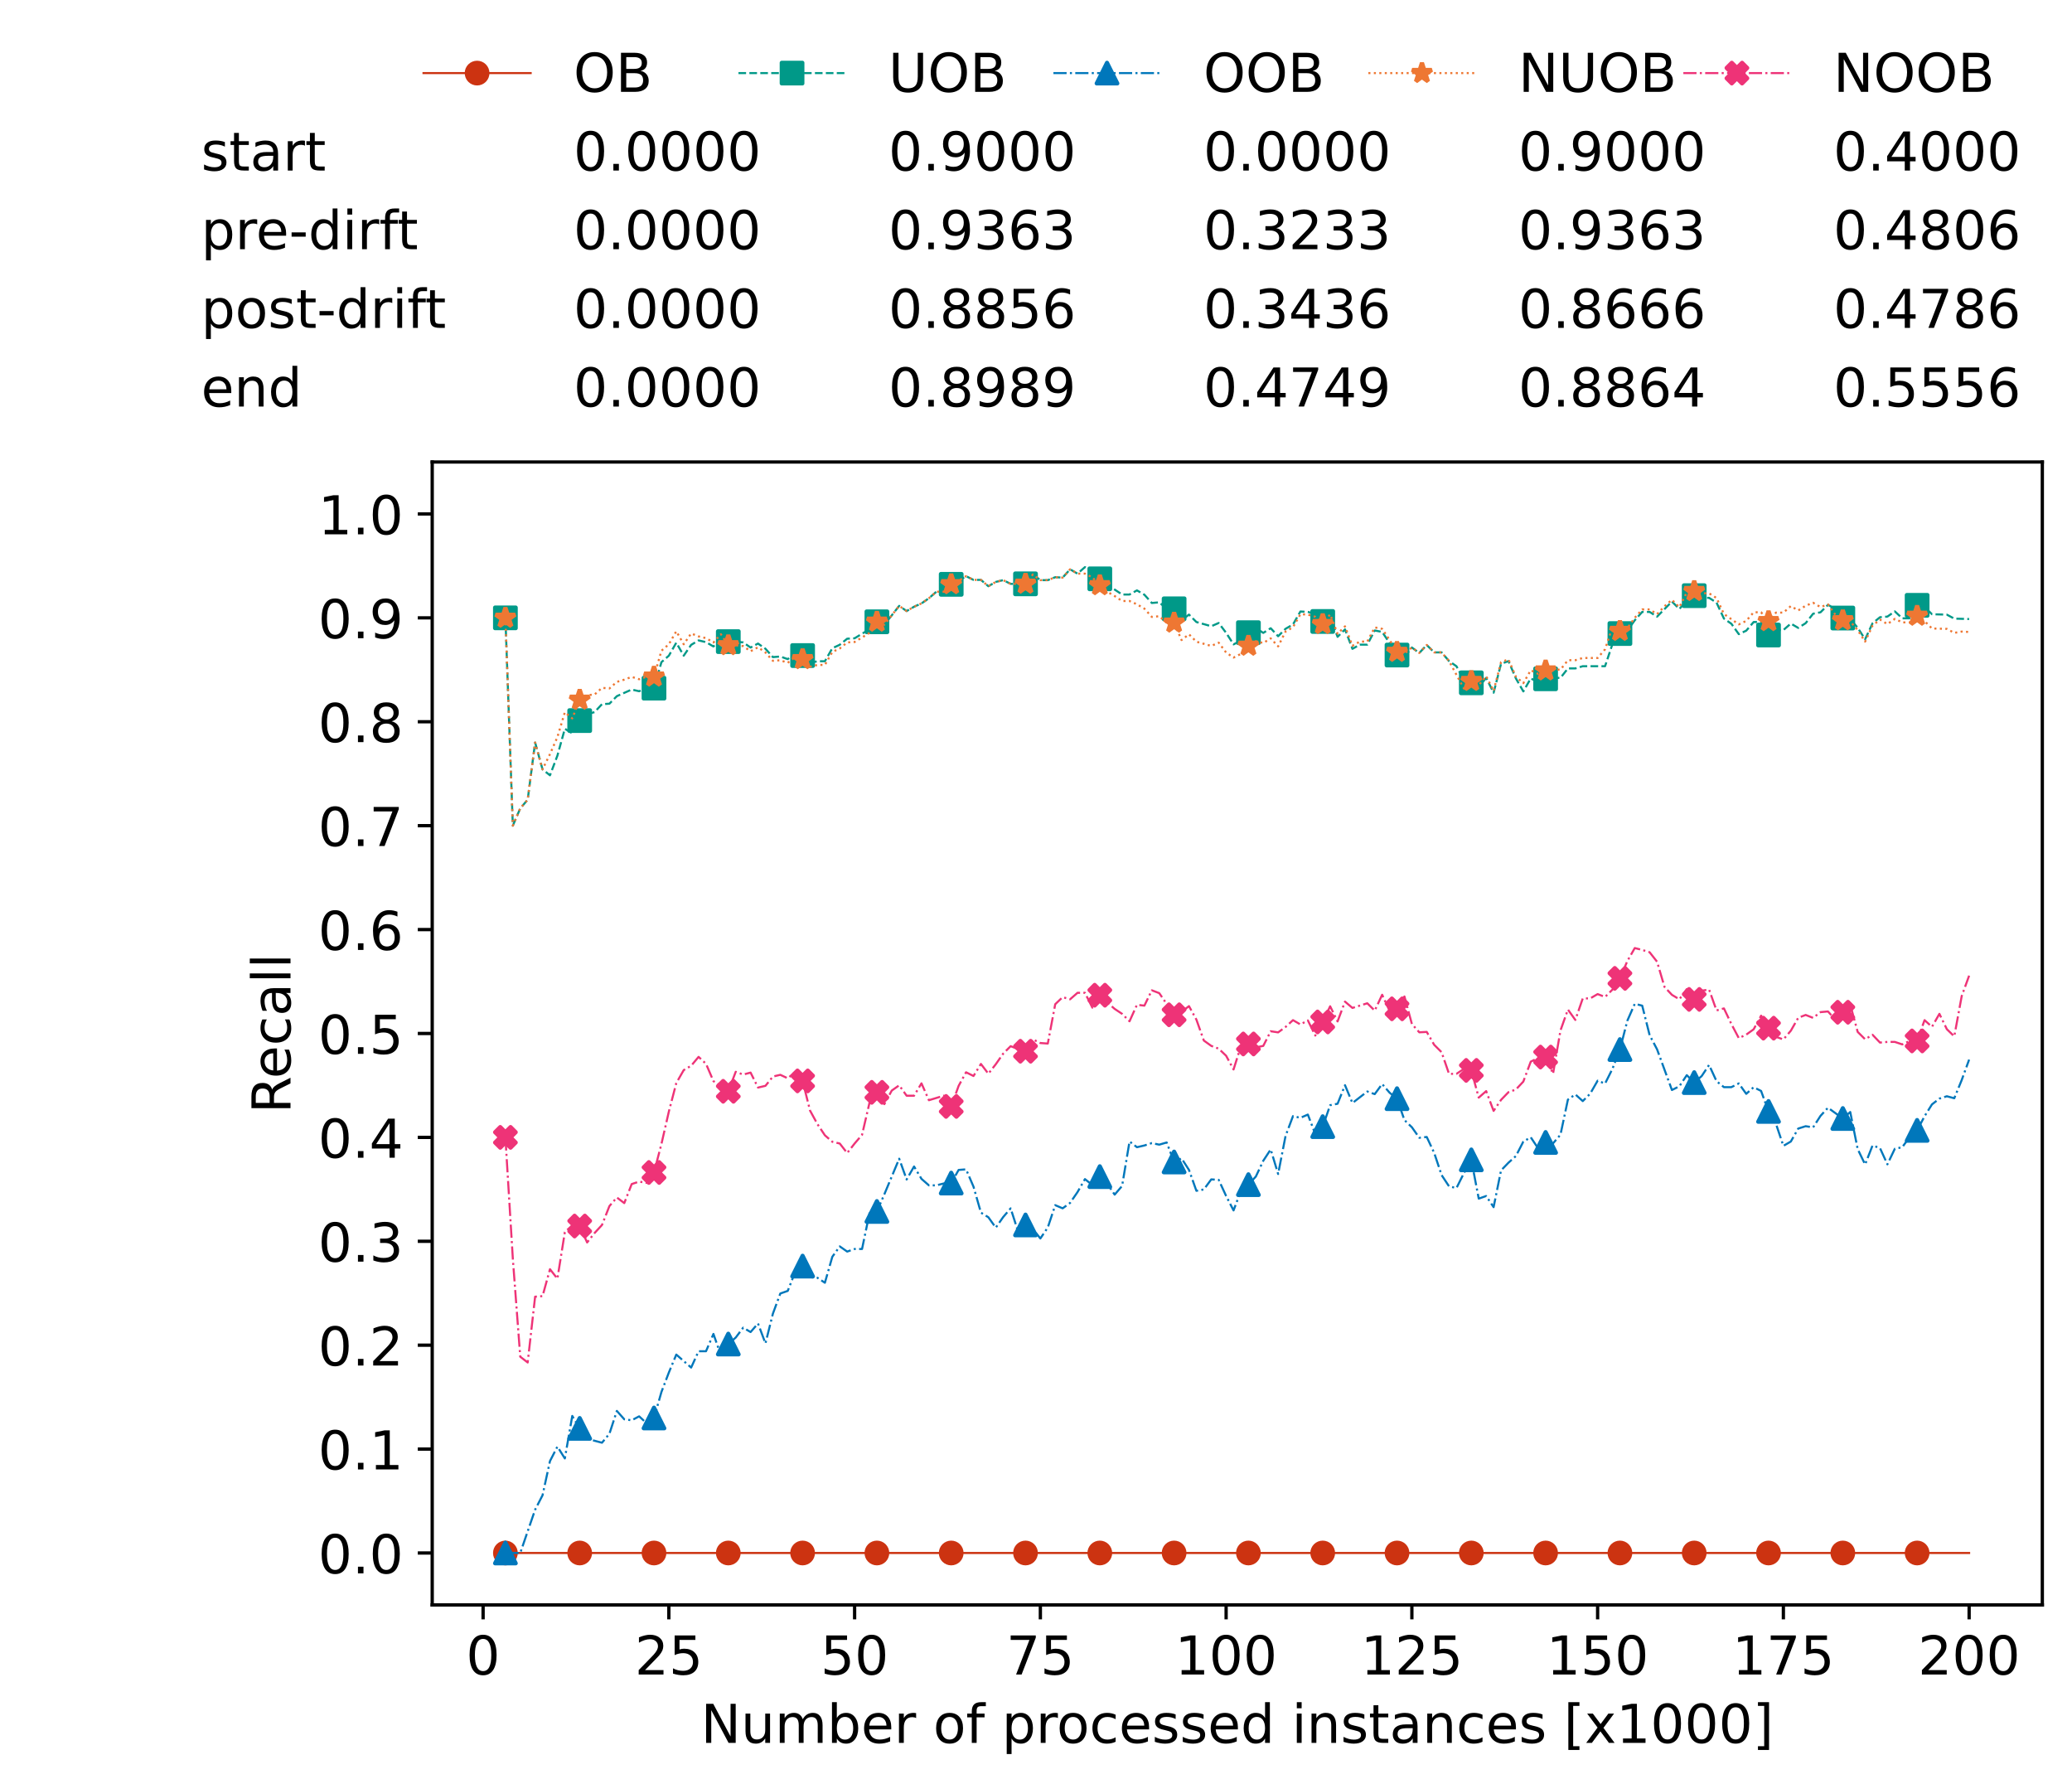 <?xml version="1.0" encoding="utf-8" standalone="no"?>
<!DOCTYPE svg PUBLIC "-//W3C//DTD SVG 1.1//EN"
  "http://www.w3.org/Graphics/SVG/1.1/DTD/svg11.dtd">
<!-- Created with matplotlib (https://matplotlib.org/) -->
<svg height="432.615pt" version="1.1" viewBox="0 0 502.65 432.615" width="502.65pt" xmlns="http://www.w3.org/2000/svg" xmlns:xlink="http://www.w3.org/1999/xlink">
 <defs>
  <style type="text/css">*{stroke-linecap:butt;stroke-linejoin:round;}</style>
 </defs>
 <g id="figure_1">
  <g id="patch_1">
   <path d="M 0 432.615 
L 502.65 432.615 
L 502.65 0 
L 0 0 
z
" style="fill:#ffffff;"/>
  </g>
  <g id="axes_1">
   <g id="patch_2">
    <path d="M 104.85 389.252 
L 495.45 389.252 
L 495.45 112.052 
L 104.85 112.052 
z
" style="fill:#ffffff;"/>
   </g>
   <g id="matplotlib.axis_1">
    <g id="xtick_1">
     <g id="line2d_1">
      <defs>
       <path d="M 0 0 
L 0 3.5 
" id="mb071d09385" style="stroke:#000000;stroke-width:0.8;"/>
      </defs>
      <g>
       <use style="stroke:#000000;stroke-width:0.8;" x="117.197" xlink:href="#mb071d09385" y="389.252"/>
      </g>
     </g>
     <g id="text_1">
      <!-- 0 -->
      <g transform="translate(113.061 406.13)scale(0.13 -0.13)">
       <defs>
        <path d="M 31.781 66.406 
Q 24.172 66.406 20.328 58.906 
Q 16.5 51.422 16.5 36.375 
Q 16.5 21.391 20.328 13.891 
Q 24.172 6.391 31.781 6.391 
Q 39.453 6.391 43.281 13.891 
Q 47.125 21.391 47.125 36.375 
Q 47.125 51.422 43.281 58.906 
Q 39.453 66.406 31.781 66.406 
z
M 31.781 74.219 
Q 44.047 74.219 50.516 64.516 
Q 56.984 54.828 56.984 36.375 
Q 56.984 17.969 50.516 8.266 
Q 44.047 -1.422 31.781 -1.422 
Q 19.531 -1.422 13.062 8.266 
Q 6.594 17.969 6.594 36.375 
Q 6.594 54.828 13.062 64.516 
Q 19.531 74.219 31.781 74.219 
z
" id="DejaVuSans-48"/>
       </defs>
       <use xlink:href="#DejaVuSans-48"/>
      </g>
     </g>
    </g>
    <g id="xtick_2">
     <g id="line2d_2">
      <g>
       <use style="stroke:#000000;stroke-width:0.8;" x="162.259" xlink:href="#mb071d09385" y="389.252"/>
      </g>
     </g>
     <g id="text_2">
      <!-- 25 -->
      <g transform="translate(153.988 406.13)scale(0.13 -0.13)">
       <defs>
        <path d="M 19.188 8.297 
L 53.609 8.297 
L 53.609 0 
L 7.328 0 
L 7.328 8.297 
Q 12.938 14.109 22.625 23.891 
Q 32.328 33.688 34.812 36.531 
Q 39.547 41.844 41.422 45.531 
Q 43.312 49.219 43.312 52.781 
Q 43.312 58.594 39.234 62.25 
Q 35.156 65.922 28.609 65.922 
Q 23.969 65.922 18.812 64.312 
Q 13.672 62.703 7.812 59.422 
L 7.812 69.391 
Q 13.766 71.781 18.938 73 
Q 24.125 74.219 28.422 74.219 
Q 39.75 74.219 46.484 68.547 
Q 53.219 62.891 53.219 53.422 
Q 53.219 48.922 51.531 44.891 
Q 49.859 40.875 45.406 35.406 
Q 44.188 33.984 37.641 27.219 
Q 31.109 20.453 19.188 8.297 
z
" id="DejaVuSans-50"/>
        <path d="M 10.797 72.906 
L 49.516 72.906 
L 49.516 64.594 
L 19.828 64.594 
L 19.828 46.734 
Q 21.969 47.469 24.109 47.828 
Q 26.266 48.188 28.422 48.188 
Q 40.625 48.188 47.75 41.5 
Q 54.891 34.812 54.891 23.391 
Q 54.891 11.625 47.562 5.094 
Q 40.234 -1.422 26.906 -1.422 
Q 22.312 -1.422 17.547 -0.641 
Q 12.797 0.141 7.719 1.703 
L 7.719 11.625 
Q 12.109 9.234 16.797 8.062 
Q 21.484 6.891 26.703 6.891 
Q 35.156 6.891 40.078 11.328 
Q 45.016 15.766 45.016 23.391 
Q 45.016 31 40.078 35.438 
Q 35.156 39.891 26.703 39.891 
Q 22.75 39.891 18.812 39.016 
Q 14.891 38.141 10.797 36.281 
z
" id="DejaVuSans-53"/>
       </defs>
       <use xlink:href="#DejaVuSans-50"/>
       <use x="63.623" xlink:href="#DejaVuSans-53"/>
      </g>
     </g>
    </g>
    <g id="xtick_3">
     <g id="line2d_3">
      <g>
       <use style="stroke:#000000;stroke-width:0.8;" x="207.322" xlink:href="#mb071d09385" y="389.252"/>
      </g>
     </g>
     <g id="text_3">
      <!-- 50 -->
      <g transform="translate(199.05 406.13)scale(0.13 -0.13)">
       <use xlink:href="#DejaVuSans-53"/>
       <use x="63.623" xlink:href="#DejaVuSans-48"/>
      </g>
     </g>
    </g>
    <g id="xtick_4">
     <g id="line2d_4">
      <g>
       <use style="stroke:#000000;stroke-width:0.8;" x="252.384" xlink:href="#mb071d09385" y="389.252"/>
      </g>
     </g>
     <g id="text_4">
      <!-- 75 -->
      <g transform="translate(244.113 406.13)scale(0.13 -0.13)">
       <defs>
        <path d="M 8.203 72.906 
L 55.078 72.906 
L 55.078 68.703 
L 28.609 0 
L 18.312 0 
L 43.219 64.594 
L 8.203 64.594 
z
" id="DejaVuSans-55"/>
       </defs>
       <use xlink:href="#DejaVuSans-55"/>
       <use x="63.623" xlink:href="#DejaVuSans-53"/>
      </g>
     </g>
    </g>
    <g id="xtick_5">
     <g id="line2d_5">
      <g>
       <use style="stroke:#000000;stroke-width:0.8;" x="297.446" xlink:href="#mb071d09385" y="389.252"/>
      </g>
     </g>
     <g id="text_5">
      <!-- 100 -->
      <g transform="translate(285.039 406.13)scale(0.13 -0.13)">
       <defs>
        <path d="M 12.406 8.297 
L 28.516 8.297 
L 28.516 63.922 
L 10.984 60.406 
L 10.984 69.391 
L 28.422 72.906 
L 38.281 72.906 
L 38.281 8.297 
L 54.391 8.297 
L 54.391 0 
L 12.406 0 
z
" id="DejaVuSans-49"/>
       </defs>
       <use xlink:href="#DejaVuSans-49"/>
       <use x="63.623" xlink:href="#DejaVuSans-48"/>
       <use x="127.246" xlink:href="#DejaVuSans-48"/>
      </g>
     </g>
    </g>
    <g id="xtick_6">
     <g id="line2d_6">
      <g>
       <use style="stroke:#000000;stroke-width:0.8;" x="342.509" xlink:href="#mb071d09385" y="389.252"/>
      </g>
     </g>
     <g id="text_6">
      <!-- 125 -->
      <g transform="translate(330.102 406.13)scale(0.13 -0.13)">
       <use xlink:href="#DejaVuSans-49"/>
       <use x="63.623" xlink:href="#DejaVuSans-50"/>
       <use x="127.246" xlink:href="#DejaVuSans-53"/>
      </g>
     </g>
    </g>
    <g id="xtick_7">
     <g id="line2d_7">
      <g>
       <use style="stroke:#000000;stroke-width:0.8;" x="387.571" xlink:href="#mb071d09385" y="389.252"/>
      </g>
     </g>
     <g id="text_7">
      <!-- 150 -->
      <g transform="translate(375.164 406.13)scale(0.13 -0.13)">
       <use xlink:href="#DejaVuSans-49"/>
       <use x="63.623" xlink:href="#DejaVuSans-53"/>
       <use x="127.246" xlink:href="#DejaVuSans-48"/>
      </g>
     </g>
    </g>
    <g id="xtick_8">
     <g id="line2d_8">
      <g>
       <use style="stroke:#000000;stroke-width:0.8;" x="432.633" xlink:href="#mb071d09385" y="389.252"/>
      </g>
     </g>
     <g id="text_8">
      <!-- 175 -->
      <g transform="translate(420.226 406.13)scale(0.13 -0.13)">
       <use xlink:href="#DejaVuSans-49"/>
       <use x="63.623" xlink:href="#DejaVuSans-55"/>
       <use x="127.246" xlink:href="#DejaVuSans-53"/>
      </g>
     </g>
    </g>
    <g id="xtick_9">
     <g id="line2d_9">
      <g>
       <use style="stroke:#000000;stroke-width:0.8;" x="477.695" xlink:href="#mb071d09385" y="389.252"/>
      </g>
     </g>
     <g id="text_9">
      <!-- 200 -->
      <g transform="translate(465.289 406.13)scale(0.13 -0.13)">
       <use xlink:href="#DejaVuSans-50"/>
       <use x="63.623" xlink:href="#DejaVuSans-48"/>
       <use x="127.246" xlink:href="#DejaVuSans-48"/>
      </g>
     </g>
    </g>
    <g id="text_10">
     <!-- Number of processed instances [x1000] -->
     <g transform="translate(170.025 422.711)scale(0.13 -0.13)">
      <defs>
       <path d="M 9.812 72.906 
L 23.094 72.906 
L 55.422 11.922 
L 55.422 72.906 
L 64.984 72.906 
L 64.984 0 
L 51.703 0 
L 19.391 60.984 
L 19.391 0 
L 9.812 0 
z
" id="DejaVuSans-78"/>
       <path d="M 8.5 21.578 
L 8.5 54.688 
L 17.484 54.688 
L 17.484 21.922 
Q 17.484 14.156 20.5 10.266 
Q 23.531 6.391 29.594 6.391 
Q 36.859 6.391 41.078 11.031 
Q 45.312 15.672 45.312 23.688 
L 45.312 54.688 
L 54.297 54.688 
L 54.297 0 
L 45.312 0 
L 45.312 8.406 
Q 42.047 3.422 37.719 1 
Q 33.406 -1.422 27.688 -1.422 
Q 18.266 -1.422 13.375 4.438 
Q 8.5 10.297 8.5 21.578 
z
M 31.109 56 
z
" id="DejaVuSans-117"/>
       <path d="M 52 44.188 
Q 55.375 50.25 60.062 53.125 
Q 64.75 56 71.094 56 
Q 79.641 56 84.281 50.016 
Q 88.922 44.047 88.922 33.016 
L 88.922 0 
L 79.891 0 
L 79.891 32.719 
Q 79.891 40.578 77.094 44.375 
Q 74.312 48.188 68.609 48.188 
Q 61.625 48.188 57.562 43.547 
Q 53.516 38.922 53.516 30.906 
L 53.516 0 
L 44.484 0 
L 44.484 32.719 
Q 44.484 40.625 41.703 44.406 
Q 38.922 48.188 33.109 48.188 
Q 26.219 48.188 22.156 43.531 
Q 18.109 38.875 18.109 30.906 
L 18.109 0 
L 9.078 0 
L 9.078 54.688 
L 18.109 54.688 
L 18.109 46.188 
Q 21.188 51.219 25.484 53.609 
Q 29.781 56 35.688 56 
Q 41.656 56 45.828 52.969 
Q 50 49.953 52 44.188 
z
" id="DejaVuSans-109"/>
       <path d="M 48.688 27.297 
Q 48.688 37.203 44.609 42.844 
Q 40.531 48.484 33.406 48.484 
Q 26.266 48.484 22.188 42.844 
Q 18.109 37.203 18.109 27.297 
Q 18.109 17.391 22.188 11.75 
Q 26.266 6.109 33.406 6.109 
Q 40.531 6.109 44.609 11.75 
Q 48.688 17.391 48.688 27.297 
z
M 18.109 46.391 
Q 20.953 51.266 25.266 53.625 
Q 29.594 56 35.594 56 
Q 45.562 56 51.781 48.094 
Q 58.016 40.188 58.016 27.297 
Q 58.016 14.406 51.781 6.484 
Q 45.562 -1.422 35.594 -1.422 
Q 29.594 -1.422 25.266 0.953 
Q 20.953 3.328 18.109 8.203 
L 18.109 0 
L 9.078 0 
L 9.078 75.984 
L 18.109 75.984 
z
" id="DejaVuSans-98"/>
       <path d="M 56.203 29.594 
L 56.203 25.203 
L 14.891 25.203 
Q 15.484 15.922 20.484 11.062 
Q 25.484 6.203 34.422 6.203 
Q 39.594 6.203 44.453 7.469 
Q 49.312 8.734 54.109 11.281 
L 54.109 2.781 
Q 49.266 0.734 44.188 -0.344 
Q 39.109 -1.422 33.891 -1.422 
Q 20.797 -1.422 13.156 6.188 
Q 5.516 13.812 5.516 26.812 
Q 5.516 40.234 12.766 48.109 
Q 20.016 56 32.328 56 
Q 43.359 56 49.781 48.891 
Q 56.203 41.797 56.203 29.594 
z
M 47.219 32.234 
Q 47.125 39.594 43.094 43.984 
Q 39.062 48.391 32.422 48.391 
Q 24.906 48.391 20.391 44.141 
Q 15.875 39.891 15.188 32.172 
z
" id="DejaVuSans-101"/>
       <path d="M 41.109 46.297 
Q 39.594 47.172 37.812 47.578 
Q 36.031 48 33.891 48 
Q 26.266 48 22.188 43.047 
Q 18.109 38.094 18.109 28.812 
L 18.109 0 
L 9.078 0 
L 9.078 54.688 
L 18.109 54.688 
L 18.109 46.188 
Q 20.953 51.172 25.484 53.578 
Q 30.031 56 36.531 56 
Q 37.453 56 38.578 55.875 
Q 39.703 55.766 41.062 55.516 
z
" id="DejaVuSans-114"/>
       <path id="DejaVuSans-32"/>
       <path d="M 30.609 48.391 
Q 23.391 48.391 19.188 42.75 
Q 14.984 37.109 14.984 27.297 
Q 14.984 17.484 19.156 11.844 
Q 23.344 6.203 30.609 6.203 
Q 37.797 6.203 41.984 11.859 
Q 46.188 17.531 46.188 27.297 
Q 46.188 37.016 41.984 42.703 
Q 37.797 48.391 30.609 48.391 
z
M 30.609 56 
Q 42.328 56 49.016 48.375 
Q 55.719 40.766 55.719 27.297 
Q 55.719 13.875 49.016 6.219 
Q 42.328 -1.422 30.609 -1.422 
Q 18.844 -1.422 12.172 6.219 
Q 5.516 13.875 5.516 27.297 
Q 5.516 40.766 12.172 48.375 
Q 18.844 56 30.609 56 
z
" id="DejaVuSans-111"/>
       <path d="M 37.109 75.984 
L 37.109 68.5 
L 28.516 68.5 
Q 23.688 68.5 21.797 66.547 
Q 19.922 64.594 19.922 59.516 
L 19.922 54.688 
L 34.719 54.688 
L 34.719 47.703 
L 19.922 47.703 
L 19.922 0 
L 10.891 0 
L 10.891 47.703 
L 2.297 47.703 
L 2.297 54.688 
L 10.891 54.688 
L 10.891 58.5 
Q 10.891 67.625 15.141 71.797 
Q 19.391 75.984 28.609 75.984 
z
" id="DejaVuSans-102"/>
       <path d="M 18.109 8.203 
L 18.109 -20.797 
L 9.078 -20.797 
L 9.078 54.688 
L 18.109 54.688 
L 18.109 46.391 
Q 20.953 51.266 25.266 53.625 
Q 29.594 56 35.594 56 
Q 45.562 56 51.781 48.094 
Q 58.016 40.188 58.016 27.297 
Q 58.016 14.406 51.781 6.484 
Q 45.562 -1.422 35.594 -1.422 
Q 29.594 -1.422 25.266 0.953 
Q 20.953 3.328 18.109 8.203 
z
M 48.688 27.297 
Q 48.688 37.203 44.609 42.844 
Q 40.531 48.484 33.406 48.484 
Q 26.266 48.484 22.188 42.844 
Q 18.109 37.203 18.109 27.297 
Q 18.109 17.391 22.188 11.75 
Q 26.266 6.109 33.406 6.109 
Q 40.531 6.109 44.609 11.75 
Q 48.688 17.391 48.688 27.297 
z
" id="DejaVuSans-112"/>
       <path d="M 48.781 52.594 
L 48.781 44.188 
Q 44.969 46.297 41.141 47.344 
Q 37.312 48.391 33.406 48.391 
Q 24.656 48.391 19.812 42.844 
Q 14.984 37.312 14.984 27.297 
Q 14.984 17.281 19.812 11.734 
Q 24.656 6.203 33.406 6.203 
Q 37.312 6.203 41.141 7.25 
Q 44.969 8.297 48.781 10.406 
L 48.781 2.094 
Q 45.016 0.344 40.984 -0.531 
Q 36.969 -1.422 32.422 -1.422 
Q 20.062 -1.422 12.781 6.344 
Q 5.516 14.109 5.516 27.297 
Q 5.516 40.672 12.859 48.328 
Q 20.219 56 33.016 56 
Q 37.156 56 41.109 55.141 
Q 45.062 54.297 48.781 52.594 
z
" id="DejaVuSans-99"/>
       <path d="M 44.281 53.078 
L 44.281 44.578 
Q 40.484 46.531 36.375 47.5 
Q 32.281 48.484 27.875 48.484 
Q 21.188 48.484 17.844 46.438 
Q 14.5 44.391 14.5 40.281 
Q 14.5 37.156 16.891 35.375 
Q 19.281 33.594 26.516 31.984 
L 29.594 31.297 
Q 39.156 29.25 43.188 25.516 
Q 47.219 21.781 47.219 15.094 
Q 47.219 7.469 41.188 3.016 
Q 35.156 -1.422 24.609 -1.422 
Q 20.219 -1.422 15.453 -0.562 
Q 10.688 0.297 5.422 2 
L 5.422 11.281 
Q 10.406 8.688 15.234 7.391 
Q 20.062 6.109 24.812 6.109 
Q 31.156 6.109 34.562 8.281 
Q 37.984 10.453 37.984 14.406 
Q 37.984 18.062 35.516 20.016 
Q 33.062 21.969 24.703 23.781 
L 21.578 24.516 
Q 13.234 26.266 9.516 29.906 
Q 5.812 33.547 5.812 39.891 
Q 5.812 47.609 11.281 51.797 
Q 16.75 56 26.812 56 
Q 31.781 56 36.172 55.266 
Q 40.578 54.547 44.281 53.078 
z
" id="DejaVuSans-115"/>
       <path d="M 45.406 46.391 
L 45.406 75.984 
L 54.391 75.984 
L 54.391 0 
L 45.406 0 
L 45.406 8.203 
Q 42.578 3.328 38.25 0.953 
Q 33.938 -1.422 27.875 -1.422 
Q 17.969 -1.422 11.734 6.484 
Q 5.516 14.406 5.516 27.297 
Q 5.516 40.188 11.734 48.094 
Q 17.969 56 27.875 56 
Q 33.938 56 38.25 53.625 
Q 42.578 51.266 45.406 46.391 
z
M 14.797 27.297 
Q 14.797 17.391 18.875 11.75 
Q 22.953 6.109 30.078 6.109 
Q 37.203 6.109 41.297 11.75 
Q 45.406 17.391 45.406 27.297 
Q 45.406 37.203 41.297 42.844 
Q 37.203 48.484 30.078 48.484 
Q 22.953 48.484 18.875 42.844 
Q 14.797 37.203 14.797 27.297 
z
" id="DejaVuSans-100"/>
       <path d="M 9.422 54.688 
L 18.406 54.688 
L 18.406 0 
L 9.422 0 
z
M 9.422 75.984 
L 18.406 75.984 
L 18.406 64.594 
L 9.422 64.594 
z
" id="DejaVuSans-105"/>
       <path d="M 54.891 33.016 
L 54.891 0 
L 45.906 0 
L 45.906 32.719 
Q 45.906 40.484 42.875 44.328 
Q 39.844 48.188 33.797 48.188 
Q 26.516 48.188 22.312 43.547 
Q 18.109 38.922 18.109 30.906 
L 18.109 0 
L 9.078 0 
L 9.078 54.688 
L 18.109 54.688 
L 18.109 46.188 
Q 21.344 51.125 25.703 53.562 
Q 30.078 56 35.797 56 
Q 45.219 56 50.047 50.172 
Q 54.891 44.344 54.891 33.016 
z
" id="DejaVuSans-110"/>
       <path d="M 18.312 70.219 
L 18.312 54.688 
L 36.812 54.688 
L 36.812 47.703 
L 18.312 47.703 
L 18.312 18.016 
Q 18.312 11.328 20.141 9.422 
Q 21.969 7.516 27.594 7.516 
L 36.812 7.516 
L 36.812 0 
L 27.594 0 
Q 17.188 0 13.234 3.875 
Q 9.281 7.766 9.281 18.016 
L 9.281 47.703 
L 2.688 47.703 
L 2.688 54.688 
L 9.281 54.688 
L 9.281 70.219 
z
" id="DejaVuSans-116"/>
       <path d="M 34.281 27.484 
Q 23.391 27.484 19.188 25 
Q 14.984 22.516 14.984 16.5 
Q 14.984 11.719 18.141 8.906 
Q 21.297 6.109 26.703 6.109 
Q 34.188 6.109 38.703 11.406 
Q 43.219 16.703 43.219 25.484 
L 43.219 27.484 
z
M 52.203 31.203 
L 52.203 0 
L 43.219 0 
L 43.219 8.297 
Q 40.141 3.328 35.547 0.953 
Q 30.953 -1.422 24.312 -1.422 
Q 15.922 -1.422 10.953 3.297 
Q 6 8.016 6 15.922 
Q 6 25.141 12.172 29.828 
Q 18.359 34.516 30.609 34.516 
L 43.219 34.516 
L 43.219 35.406 
Q 43.219 41.609 39.141 45 
Q 35.062 48.391 27.688 48.391 
Q 23 48.391 18.547 47.266 
Q 14.109 46.141 10.016 43.891 
L 10.016 52.203 
Q 14.938 54.109 19.578 55.047 
Q 24.219 56 28.609 56 
Q 40.484 56 46.344 49.844 
Q 52.203 43.703 52.203 31.203 
z
" id="DejaVuSans-97"/>
       <path d="M 8.594 75.984 
L 29.297 75.984 
L 29.297 69 
L 17.578 69 
L 17.578 -6.203 
L 29.297 -6.203 
L 29.297 -13.188 
L 8.594 -13.188 
z
" id="DejaVuSans-91"/>
       <path d="M 54.891 54.688 
L 35.109 28.078 
L 55.906 0 
L 45.312 0 
L 29.391 21.484 
L 13.484 0 
L 2.875 0 
L 24.125 28.609 
L 4.688 54.688 
L 15.281 54.688 
L 29.781 35.203 
L 44.281 54.688 
z
" id="DejaVuSans-120"/>
       <path d="M 30.422 75.984 
L 30.422 -13.188 
L 9.719 -13.188 
L 9.719 -6.203 
L 21.391 -6.203 
L 21.391 69 
L 9.719 69 
L 9.719 75.984 
z
" id="DejaVuSans-93"/>
      </defs>
      <use xlink:href="#DejaVuSans-78"/>
      <use x="74.805" xlink:href="#DejaVuSans-117"/>
      <use x="138.184" xlink:href="#DejaVuSans-109"/>
      <use x="235.596" xlink:href="#DejaVuSans-98"/>
      <use x="299.072" xlink:href="#DejaVuSans-101"/>
      <use x="360.596" xlink:href="#DejaVuSans-114"/>
      <use x="401.709" xlink:href="#DejaVuSans-32"/>
      <use x="433.496" xlink:href="#DejaVuSans-111"/>
      <use x="494.678" xlink:href="#DejaVuSans-102"/>
      <use x="529.883" xlink:href="#DejaVuSans-32"/>
      <use x="561.67" xlink:href="#DejaVuSans-112"/>
      <use x="625.146" xlink:href="#DejaVuSans-114"/>
      <use x="664.01" xlink:href="#DejaVuSans-111"/>
      <use x="725.191" xlink:href="#DejaVuSans-99"/>
      <use x="780.172" xlink:href="#DejaVuSans-101"/>
      <use x="841.695" xlink:href="#DejaVuSans-115"/>
      <use x="893.795" xlink:href="#DejaVuSans-115"/>
      <use x="945.895" xlink:href="#DejaVuSans-101"/>
      <use x="1007.418" xlink:href="#DejaVuSans-100"/>
      <use x="1070.895" xlink:href="#DejaVuSans-32"/>
      <use x="1102.682" xlink:href="#DejaVuSans-105"/>
      <use x="1130.465" xlink:href="#DejaVuSans-110"/>
      <use x="1193.844" xlink:href="#DejaVuSans-115"/>
      <use x="1245.943" xlink:href="#DejaVuSans-116"/>
      <use x="1285.152" xlink:href="#DejaVuSans-97"/>
      <use x="1346.432" xlink:href="#DejaVuSans-110"/>
      <use x="1409.811" xlink:href="#DejaVuSans-99"/>
      <use x="1464.791" xlink:href="#DejaVuSans-101"/>
      <use x="1526.314" xlink:href="#DejaVuSans-115"/>
      <use x="1578.414" xlink:href="#DejaVuSans-32"/>
      <use x="1610.201" xlink:href="#DejaVuSans-91"/>
      <use x="1649.215" xlink:href="#DejaVuSans-120"/>
      <use x="1708.395" xlink:href="#DejaVuSans-49"/>
      <use x="1772.018" xlink:href="#DejaVuSans-48"/>
      <use x="1835.641" xlink:href="#DejaVuSans-48"/>
      <use x="1899.264" xlink:href="#DejaVuSans-48"/>
      <use x="1962.887" xlink:href="#DejaVuSans-93"/>
     </g>
    </g>
   </g>
   <g id="matplotlib.axis_2">
    <g id="ytick_1">
     <g id="line2d_10">
      <defs>
       <path d="M 0 0 
L -3.5 0 
" id="m6ad603d494" style="stroke:#000000;stroke-width:0.8;"/>
      </defs>
      <g>
       <use style="stroke:#000000;stroke-width:0.8;" x="104.85" xlink:href="#m6ad603d494" y="376.652"/>
      </g>
     </g>
     <g id="text_11">
      <!-- 0.0 -->
      <g transform="translate(77.176 381.591)scale(0.13 -0.13)">
       <defs>
        <path d="M 10.688 12.406 
L 21 12.406 
L 21 0 
L 10.688 0 
z
" id="DejaVuSans-46"/>
       </defs>
       <use xlink:href="#DejaVuSans-48"/>
       <use x="63.623" xlink:href="#DejaVuSans-46"/>
       <use x="95.41" xlink:href="#DejaVuSans-48"/>
      </g>
     </g>
    </g>
    <g id="ytick_2">
     <g id="line2d_11">
      <g>
       <use style="stroke:#000000;stroke-width:0.8;" x="104.85" xlink:href="#m6ad603d494" y="351.452"/>
      </g>
     </g>
     <g id="text_12">
      <!-- 0.1 -->
      <g transform="translate(77.176 356.391)scale(0.13 -0.13)">
       <use xlink:href="#DejaVuSans-48"/>
       <use x="63.623" xlink:href="#DejaVuSans-46"/>
       <use x="95.41" xlink:href="#DejaVuSans-49"/>
      </g>
     </g>
    </g>
    <g id="ytick_3">
     <g id="line2d_12">
      <g>
       <use style="stroke:#000000;stroke-width:0.8;" x="104.85" xlink:href="#m6ad603d494" y="326.252"/>
      </g>
     </g>
     <g id="text_13">
      <!-- 0.2 -->
      <g transform="translate(77.176 331.191)scale(0.13 -0.13)">
       <use xlink:href="#DejaVuSans-48"/>
       <use x="63.623" xlink:href="#DejaVuSans-46"/>
       <use x="95.41" xlink:href="#DejaVuSans-50"/>
      </g>
     </g>
    </g>
    <g id="ytick_4">
     <g id="line2d_13">
      <g>
       <use style="stroke:#000000;stroke-width:0.8;" x="104.85" xlink:href="#m6ad603d494" y="301.052"/>
      </g>
     </g>
     <g id="text_14">
      <!-- 0.3 -->
      <g transform="translate(77.176 305.991)scale(0.13 -0.13)">
       <defs>
        <path d="M 40.578 39.312 
Q 47.656 37.797 51.625 33 
Q 55.609 28.219 55.609 21.188 
Q 55.609 10.406 48.188 4.484 
Q 40.766 -1.422 27.094 -1.422 
Q 22.516 -1.422 17.656 -0.516 
Q 12.797 0.391 7.625 2.203 
L 7.625 11.719 
Q 11.719 9.328 16.594 8.109 
Q 21.484 6.891 26.812 6.891 
Q 36.078 6.891 40.938 10.547 
Q 45.797 14.203 45.797 21.188 
Q 45.797 27.641 41.281 31.266 
Q 36.766 34.906 28.719 34.906 
L 20.219 34.906 
L 20.219 43.016 
L 29.109 43.016 
Q 36.375 43.016 40.234 45.922 
Q 44.094 48.828 44.094 54.297 
Q 44.094 59.906 40.109 62.906 
Q 36.141 65.922 28.719 65.922 
Q 24.656 65.922 20.016 65.031 
Q 15.375 64.156 9.812 62.312 
L 9.812 71.094 
Q 15.438 72.656 20.344 73.438 
Q 25.25 74.219 29.594 74.219 
Q 40.828 74.219 47.359 69.109 
Q 53.906 64.016 53.906 55.328 
Q 53.906 49.266 50.438 45.094 
Q 46.969 40.922 40.578 39.312 
z
" id="DejaVuSans-51"/>
       </defs>
       <use xlink:href="#DejaVuSans-48"/>
       <use x="63.623" xlink:href="#DejaVuSans-46"/>
       <use x="95.41" xlink:href="#DejaVuSans-51"/>
      </g>
     </g>
    </g>
    <g id="ytick_5">
     <g id="line2d_14">
      <g>
       <use style="stroke:#000000;stroke-width:0.8;" x="104.85" xlink:href="#m6ad603d494" y="275.852"/>
      </g>
     </g>
     <g id="text_15">
      <!-- 0.4 -->
      <g transform="translate(77.176 280.791)scale(0.13 -0.13)">
       <defs>
        <path d="M 37.797 64.312 
L 12.891 25.391 
L 37.797 25.391 
z
M 35.203 72.906 
L 47.609 72.906 
L 47.609 25.391 
L 58.016 25.391 
L 58.016 17.188 
L 47.609 17.188 
L 47.609 0 
L 37.797 0 
L 37.797 17.188 
L 4.891 17.188 
L 4.891 26.703 
z
" id="DejaVuSans-52"/>
       </defs>
       <use xlink:href="#DejaVuSans-48"/>
       <use x="63.623" xlink:href="#DejaVuSans-46"/>
       <use x="95.41" xlink:href="#DejaVuSans-52"/>
      </g>
     </g>
    </g>
    <g id="ytick_6">
     <g id="line2d_15">
      <g>
       <use style="stroke:#000000;stroke-width:0.8;" x="104.85" xlink:href="#m6ad603d494" y="250.652"/>
      </g>
     </g>
     <g id="text_16">
      <!-- 0.5 -->
      <g transform="translate(77.176 255.591)scale(0.13 -0.13)">
       <use xlink:href="#DejaVuSans-48"/>
       <use x="63.623" xlink:href="#DejaVuSans-46"/>
       <use x="95.41" xlink:href="#DejaVuSans-53"/>
      </g>
     </g>
    </g>
    <g id="ytick_7">
     <g id="line2d_16">
      <g>
       <use style="stroke:#000000;stroke-width:0.8;" x="104.85" xlink:href="#m6ad603d494" y="225.452"/>
      </g>
     </g>
     <g id="text_17">
      <!-- 0.6 -->
      <g transform="translate(77.176 230.391)scale(0.13 -0.13)">
       <defs>
        <path d="M 33.016 40.375 
Q 26.375 40.375 22.484 35.828 
Q 18.609 31.297 18.609 23.391 
Q 18.609 15.531 22.484 10.953 
Q 26.375 6.391 33.016 6.391 
Q 39.656 6.391 43.531 10.953 
Q 47.406 15.531 47.406 23.391 
Q 47.406 31.297 43.531 35.828 
Q 39.656 40.375 33.016 40.375 
z
M 52.594 71.297 
L 52.594 62.312 
Q 48.875 64.062 45.094 64.984 
Q 41.312 65.922 37.594 65.922 
Q 27.828 65.922 22.672 59.328 
Q 17.531 52.734 16.797 39.406 
Q 19.672 43.656 24.016 45.922 
Q 28.375 48.188 33.594 48.188 
Q 44.578 48.188 50.953 41.516 
Q 57.328 34.859 57.328 23.391 
Q 57.328 12.156 50.688 5.359 
Q 44.047 -1.422 33.016 -1.422 
Q 20.359 -1.422 13.672 8.266 
Q 6.984 17.969 6.984 36.375 
Q 6.984 53.656 15.188 63.938 
Q 23.391 74.219 37.203 74.219 
Q 40.922 74.219 44.703 73.484 
Q 48.484 72.75 52.594 71.297 
z
" id="DejaVuSans-54"/>
       </defs>
       <use xlink:href="#DejaVuSans-48"/>
       <use x="63.623" xlink:href="#DejaVuSans-46"/>
       <use x="95.41" xlink:href="#DejaVuSans-54"/>
      </g>
     </g>
    </g>
    <g id="ytick_8">
     <g id="line2d_17">
      <g>
       <use style="stroke:#000000;stroke-width:0.8;" x="104.85" xlink:href="#m6ad603d494" y="200.252"/>
      </g>
     </g>
     <g id="text_18">
      <!-- 0.7 -->
      <g transform="translate(77.176 205.191)scale(0.13 -0.13)">
       <use xlink:href="#DejaVuSans-48"/>
       <use x="63.623" xlink:href="#DejaVuSans-46"/>
       <use x="95.41" xlink:href="#DejaVuSans-55"/>
      </g>
     </g>
    </g>
    <g id="ytick_9">
     <g id="line2d_18">
      <g>
       <use style="stroke:#000000;stroke-width:0.8;" x="104.85" xlink:href="#m6ad603d494" y="175.052"/>
      </g>
     </g>
     <g id="text_19">
      <!-- 0.8 -->
      <g transform="translate(77.176 179.991)scale(0.13 -0.13)">
       <defs>
        <path d="M 31.781 34.625 
Q 24.75 34.625 20.719 30.859 
Q 16.703 27.094 16.703 20.516 
Q 16.703 13.922 20.719 10.156 
Q 24.75 6.391 31.781 6.391 
Q 38.812 6.391 42.859 10.172 
Q 46.922 13.969 46.922 20.516 
Q 46.922 27.094 42.891 30.859 
Q 38.875 34.625 31.781 34.625 
z
M 21.922 38.812 
Q 15.578 40.375 12.031 44.719 
Q 8.5 49.078 8.5 55.328 
Q 8.5 64.062 14.719 69.141 
Q 20.953 74.219 31.781 74.219 
Q 42.672 74.219 48.875 69.141 
Q 55.078 64.062 55.078 55.328 
Q 55.078 49.078 51.531 44.719 
Q 48 40.375 41.703 38.812 
Q 48.828 37.156 52.797 32.312 
Q 56.781 27.484 56.781 20.516 
Q 56.781 9.906 50.312 4.234 
Q 43.844 -1.422 31.781 -1.422 
Q 19.734 -1.422 13.25 4.234 
Q 6.781 9.906 6.781 20.516 
Q 6.781 27.484 10.781 32.312 
Q 14.797 37.156 21.922 38.812 
z
M 18.312 54.391 
Q 18.312 48.734 21.844 45.562 
Q 25.391 42.391 31.781 42.391 
Q 38.141 42.391 41.719 45.562 
Q 45.312 48.734 45.312 54.391 
Q 45.312 60.062 41.719 63.234 
Q 38.141 66.406 31.781 66.406 
Q 25.391 66.406 21.844 63.234 
Q 18.312 60.062 18.312 54.391 
z
" id="DejaVuSans-56"/>
       </defs>
       <use xlink:href="#DejaVuSans-48"/>
       <use x="63.623" xlink:href="#DejaVuSans-46"/>
       <use x="95.41" xlink:href="#DejaVuSans-56"/>
      </g>
     </g>
    </g>
    <g id="ytick_10">
     <g id="line2d_19">
      <g>
       <use style="stroke:#000000;stroke-width:0.8;" x="104.85" xlink:href="#m6ad603d494" y="149.852"/>
      </g>
     </g>
     <g id="text_20">
      <!-- 0.9 -->
      <g transform="translate(77.176 154.791)scale(0.13 -0.13)">
       <defs>
        <path d="M 10.984 1.516 
L 10.984 10.5 
Q 14.703 8.734 18.5 7.812 
Q 22.312 6.891 25.984 6.891 
Q 35.75 6.891 40.891 13.453 
Q 46.047 20.016 46.781 33.406 
Q 43.953 29.203 39.594 26.953 
Q 35.25 24.703 29.984 24.703 
Q 19.047 24.703 12.672 31.312 
Q 6.297 37.938 6.297 49.422 
Q 6.297 60.641 12.938 67.422 
Q 19.578 74.219 30.609 74.219 
Q 43.266 74.219 49.922 64.516 
Q 56.594 54.828 56.594 36.375 
Q 56.594 19.141 48.406 8.859 
Q 40.234 -1.422 26.422 -1.422 
Q 22.703 -1.422 18.891 -0.688 
Q 15.094 0.047 10.984 1.516 
z
M 30.609 32.422 
Q 37.25 32.422 41.125 36.953 
Q 45.016 41.5 45.016 49.422 
Q 45.016 57.281 41.125 61.844 
Q 37.25 66.406 30.609 66.406 
Q 23.969 66.406 20.094 61.844 
Q 16.219 57.281 16.219 49.422 
Q 16.219 41.5 20.094 36.953 
Q 23.969 32.422 30.609 32.422 
z
" id="DejaVuSans-57"/>
       </defs>
       <use xlink:href="#DejaVuSans-48"/>
       <use x="63.623" xlink:href="#DejaVuSans-46"/>
       <use x="95.41" xlink:href="#DejaVuSans-57"/>
      </g>
     </g>
    </g>
    <g id="ytick_11">
     <g id="line2d_20">
      <g>
       <use style="stroke:#000000;stroke-width:0.8;" x="104.85" xlink:href="#m6ad603d494" y="124.652"/>
      </g>
     </g>
     <g id="text_21">
      <!-- 1.0 -->
      <g transform="translate(77.176 129.591)scale(0.13 -0.13)">
       <use xlink:href="#DejaVuSans-49"/>
       <use x="63.623" xlink:href="#DejaVuSans-46"/>
       <use x="95.41" xlink:href="#DejaVuSans-48"/>
      </g>
     </g>
    </g>
    <g id="text_22">
     <!-- Recall -->
     <g transform="translate(70.472 270.044)rotate(-90)scale(0.13 -0.13)">
      <defs>
       <path d="M 44.391 34.188 
Q 47.562 33.109 50.562 29.594 
Q 53.562 26.078 56.594 19.922 
L 66.609 0 
L 56 0 
L 46.688 18.703 
Q 43.062 26.031 39.672 28.422 
Q 36.281 30.812 30.422 30.812 
L 19.672 30.812 
L 19.672 0 
L 9.812 0 
L 9.812 72.906 
L 32.078 72.906 
Q 44.578 72.906 50.734 67.672 
Q 56.891 62.453 56.891 51.906 
Q 56.891 45.016 53.688 40.469 
Q 50.484 35.938 44.391 34.188 
z
M 19.672 64.797 
L 19.672 38.922 
L 32.078 38.922 
Q 39.203 38.922 42.844 42.219 
Q 46.484 45.516 46.484 51.906 
Q 46.484 58.297 42.844 61.547 
Q 39.203 64.797 32.078 64.797 
z
" id="DejaVuSans-82"/>
       <path d="M 9.422 75.984 
L 18.406 75.984 
L 18.406 0 
L 9.422 0 
z
" id="DejaVuSans-108"/>
      </defs>
      <use xlink:href="#DejaVuSans-82"/>
      <use x="64.982" xlink:href="#DejaVuSans-101"/>
      <use x="126.506" xlink:href="#DejaVuSans-99"/>
      <use x="181.486" xlink:href="#DejaVuSans-97"/>
      <use x="242.766" xlink:href="#DejaVuSans-108"/>
      <use x="270.549" xlink:href="#DejaVuSans-108"/>
     </g>
    </g>
   </g>
   <g id="line2d_21"/>
   <g id="line2d_22"/>
   <g id="line2d_23"/>
   <g id="line2d_24"/>
   <g id="line2d_25"/>
   <g id="line2d_26">
    <path clip-path="url(#p86a061c4a9)" d="M 122.605 376.652 
L 477.695 376.652 
L 477.695 376.652 
" style="fill:none;stroke:#cc3311;stroke-linecap:square;stroke-width:0.5;"/>
    <defs>
     <path d="M 0 2.5 
C 0.663 2.5 1.299 2.237 1.768 1.768 
C 2.237 1.299 2.5 0.663 2.5 0 
C 2.5 -0.663 2.237 -1.299 1.768 -1.768 
C 1.299 -2.237 0.663 -2.5 0 -2.5 
C -0.663 -2.5 -1.299 -2.237 -1.768 -1.768 
C -2.237 -1.299 -2.5 -0.663 -2.5 0 
C -2.5 0.663 -2.237 1.299 -1.768 1.768 
C -1.299 2.237 -0.663 2.5 0 2.5 
z
" id="m056b7081fb" style="stroke:#cc3311;"/>
    </defs>
    <g clip-path="url(#p86a061c4a9)">
     <use style="fill:#cc3311;stroke:#cc3311;" x="122.605" xlink:href="#m056b7081fb" y="376.652"/>
     <use style="fill:#cc3311;stroke:#cc3311;" x="140.629" xlink:href="#m056b7081fb" y="376.652"/>
     <use style="fill:#cc3311;stroke:#cc3311;" x="158.654" xlink:href="#m056b7081fb" y="376.652"/>
     <use style="fill:#cc3311;stroke:#cc3311;" x="176.679" xlink:href="#m056b7081fb" y="376.652"/>
     <use style="fill:#cc3311;stroke:#cc3311;" x="194.704" xlink:href="#m056b7081fb" y="376.652"/>
     <use style="fill:#cc3311;stroke:#cc3311;" x="212.729" xlink:href="#m056b7081fb" y="376.652"/>
     <use style="fill:#cc3311;stroke:#cc3311;" x="230.754" xlink:href="#m056b7081fb" y="376.652"/>
     <use style="fill:#cc3311;stroke:#cc3311;" x="248.779" xlink:href="#m056b7081fb" y="376.652"/>
     <use style="fill:#cc3311;stroke:#cc3311;" x="266.804" xlink:href="#m056b7081fb" y="376.652"/>
     <use style="fill:#cc3311;stroke:#cc3311;" x="284.829" xlink:href="#m056b7081fb" y="376.652"/>
     <use style="fill:#cc3311;stroke:#cc3311;" x="302.854" xlink:href="#m056b7081fb" y="376.652"/>
     <use style="fill:#cc3311;stroke:#cc3311;" x="320.879" xlink:href="#m056b7081fb" y="376.652"/>
     <use style="fill:#cc3311;stroke:#cc3311;" x="338.904" xlink:href="#m056b7081fb" y="376.652"/>
     <use style="fill:#cc3311;stroke:#cc3311;" x="356.928" xlink:href="#m056b7081fb" y="376.652"/>
     <use style="fill:#cc3311;stroke:#cc3311;" x="374.953" xlink:href="#m056b7081fb" y="376.652"/>
     <use style="fill:#cc3311;stroke:#cc3311;" x="392.978" xlink:href="#m056b7081fb" y="376.652"/>
     <use style="fill:#cc3311;stroke:#cc3311;" x="411.003" xlink:href="#m056b7081fb" y="376.652"/>
     <use style="fill:#cc3311;stroke:#cc3311;" x="429.028" xlink:href="#m056b7081fb" y="376.652"/>
     <use style="fill:#cc3311;stroke:#cc3311;" x="447.053" xlink:href="#m056b7081fb" y="376.652"/>
     <use style="fill:#cc3311;stroke:#cc3311;" x="465.078" xlink:href="#m056b7081fb" y="376.652"/>
    </g>
   </g>
   <g id="line2d_27"/>
   <g id="line2d_28"/>
   <g id="line2d_29"/>
   <g id="line2d_30"/>
   <g id="line2d_31">
    <path clip-path="url(#p86a061c4a9)" d="M 122.605 149.852 
L 124.407 200.252 
L 126.21 196.052 
L 128.012 193.952 
L 129.815 180.092 
L 131.617 186.602 
L 133.419 188.038 
L 135.222 183.264 
L 137.024 176.752 
L 138.827 177.842 
L 140.629 174.769 
L 142.432 173.217 
L 144.234 172.712 
L 146.037 170.779 
L 147.839 170.669 
L 149.642 168.843 
L 153.247 167.238 
L 155.049 167.649 
L 156.852 166.9 
L 158.654 166.9 
L 160.457 160.6 
L 162.259 159.025 
L 164.062 155.875 
L 165.864 159.025 
L 167.667 156.4 
L 169.469 155.32 
L 171.272 155.74 
L 173.074 156.79 
L 174.877 154.785 
L 176.679 155.616 
L 178.482 155.616 
L 180.284 155.807 
L 182.087 157.048 
L 183.889 156.084 
L 185.692 157.344 
L 187.494 159.369 
L 189.297 159.229 
L 191.099 159.859 
L 192.902 158.459 
L 194.704 158.999 
L 196.507 160.799 
L 198.309 160.37 
L 200.112 160.37 
L 201.914 157.22 
L 203.717 156.38 
L 205.519 154.91 
L 207.322 154.805 
L 210.927 152.609 
L 212.729 150.809 
L 214.532 151.525 
L 218.137 146.943 
L 219.939 148.203 
L 221.742 147.153 
L 223.544 146.353 
L 225.347 145.093 
L 227.149 143.518 
L 228.952 143.518 
L 230.754 141.718 
L 232.557 140.887 
L 234.359 139.742 
L 236.162 140.642 
L 237.964 140.642 
L 239.767 142.182 
L 241.569 141.132 
L 243.372 140.702 
L 245.174 141.602 
L 248.779 141.602 
L 250.581 139.311 
L 252.384 140.711 
L 254.186 140.711 
L 255.989 139.991 
L 257.791 140.087 
L 259.594 138.074 
L 261.396 139.124 
L 263.199 137.549 
L 265.001 138.449 
L 266.804 140.388 
L 268.606 141.939 
L 270.409 142.989 
L 272.211 144.189 
L 274.014 144.189 
L 275.816 143.189 
L 277.619 144.239 
L 279.421 146.243 
L 281.224 146.084 
L 283.026 147.659 
L 284.829 147.659 
L 286.631 150.459 
L 288.434 149.059 
L 290.236 150.859 
L 293.841 151.885 
L 295.644 151.097 
L 297.446 153.484 
L 299.249 156.284 
L 301.051 155.384 
L 302.854 153.445 
L 304.656 152.325 
L 306.459 153.499 
L 308.261 152.368 
L 310.064 154.306 
L 311.866 152.506 
L 313.669 151.456 
L 315.471 148.306 
L 317.274 148.405 
L 319.076 148.93 
L 320.879 150.73 
L 322.681 149.73 
L 324.484 154.455 
L 326.286 152.655 
L 328.089 157.364 
L 329.891 156.348 
L 331.694 156.348 
L 333.496 152.911 
L 335.299 153.261 
L 337.101 155.961 
L 338.904 158.869 
L 340.706 159.269 
L 342.509 157.045 
L 344.311 158.367 
L 346.114 156.429 
L 347.916 158.229 
L 349.719 158.229 
L 351.521 160.329 
L 353.324 161.589 
L 355.126 164.889 
L 356.928 165.609 
L 358.731 166.609 
L 360.533 164.404 
L 362.336 168.004 
L 364.138 161.004 
L 365.941 160.34 
L 367.743 164.54 
L 369.546 167.69 
L 371.348 164.54 
L 373.151 165.44 
L 374.953 164.633 
L 376.756 164.408 
L 378.558 164.408 
L 380.361 162.117 
L 382.163 162.117 
L 383.966 161.577 
L 389.373 161.577 
L 391.176 156.177 
L 392.978 153.657 
L 394.781 152.957 
L 396.583 150.437 
L 398.386 148.412 
L 400.188 148.412 
L 401.991 149.557 
L 405.596 145.898 
L 407.398 147.698 
L 409.201 145.673 
L 411.003 144.473 
L 412.806 144.998 
L 414.608 144.998 
L 416.411 146.144 
L 418.213 150.021 
L 420.016 151.281 
L 421.818 153.801 
L 423.621 152.961 
L 425.423 150.861 
L 427.226 150.861 
L 429.028 154.011 
L 430.831 152.811 
L 432.633 152.811 
L 434.436 151.236 
L 436.238 152.286 
L 438.041 151.14 
L 439.843 148.849 
L 441.646 148.499 
L 443.448 146.699 
L 445.251 147.644 
L 447.053 149.894 
L 448.856 150.157 
L 450.658 152.257 
L 452.461 155.049 
L 454.263 151.172 
L 456.066 149.702 
L 457.868 149.544 
L 459.671 148.284 
L 461.473 149.964 
L 463.276 149.964 
L 465.078 146.814 
L 466.881 147.174 
L 468.683 148.974 
L 472.288 149.07 
L 474.09 150.039 
L 477.695 150.134 
L 477.695 150.134 
" style="fill:none;stroke:#009988;stroke-dasharray:1.85,0.8;stroke-dashoffset:0;stroke-width:0.5;"/>
    <defs>
     <path d="M -2.5 2.5 
L 2.5 2.5 
L 2.5 -2.5 
L -2.5 -2.5 
z
" id="m8fae721ce4" style="stroke:#009988;stroke-linejoin:miter;"/>
    </defs>
    <g clip-path="url(#p86a061c4a9)">
     <use style="fill:#009988;stroke:#009988;stroke-linejoin:miter;" x="122.605" xlink:href="#m8fae721ce4" y="149.852"/>
     <use style="fill:#009988;stroke:#009988;stroke-linejoin:miter;" x="140.629" xlink:href="#m8fae721ce4" y="174.769"/>
     <use style="fill:#009988;stroke:#009988;stroke-linejoin:miter;" x="158.654" xlink:href="#m8fae721ce4" y="166.9"/>
     <use style="fill:#009988;stroke:#009988;stroke-linejoin:miter;" x="176.679" xlink:href="#m8fae721ce4" y="155.616"/>
     <use style="fill:#009988;stroke:#009988;stroke-linejoin:miter;" x="194.704" xlink:href="#m8fae721ce4" y="158.999"/>
     <use style="fill:#009988;stroke:#009988;stroke-linejoin:miter;" x="212.729" xlink:href="#m8fae721ce4" y="150.809"/>
     <use style="fill:#009988;stroke:#009988;stroke-linejoin:miter;" x="230.754" xlink:href="#m8fae721ce4" y="141.718"/>
     <use style="fill:#009988;stroke:#009988;stroke-linejoin:miter;" x="248.779" xlink:href="#m8fae721ce4" y="141.602"/>
     <use style="fill:#009988;stroke:#009988;stroke-linejoin:miter;" x="266.804" xlink:href="#m8fae721ce4" y="140.388"/>
     <use style="fill:#009988;stroke:#009988;stroke-linejoin:miter;" x="284.829" xlink:href="#m8fae721ce4" y="147.659"/>
     <use style="fill:#009988;stroke:#009988;stroke-linejoin:miter;" x="302.854" xlink:href="#m8fae721ce4" y="153.445"/>
     <use style="fill:#009988;stroke:#009988;stroke-linejoin:miter;" x="320.879" xlink:href="#m8fae721ce4" y="150.73"/>
     <use style="fill:#009988;stroke:#009988;stroke-linejoin:miter;" x="338.904" xlink:href="#m8fae721ce4" y="158.869"/>
     <use style="fill:#009988;stroke:#009988;stroke-linejoin:miter;" x="356.928" xlink:href="#m8fae721ce4" y="165.609"/>
     <use style="fill:#009988;stroke:#009988;stroke-linejoin:miter;" x="374.953" xlink:href="#m8fae721ce4" y="164.633"/>
     <use style="fill:#009988;stroke:#009988;stroke-linejoin:miter;" x="392.978" xlink:href="#m8fae721ce4" y="153.657"/>
     <use style="fill:#009988;stroke:#009988;stroke-linejoin:miter;" x="411.003" xlink:href="#m8fae721ce4" y="144.473"/>
     <use style="fill:#009988;stroke:#009988;stroke-linejoin:miter;" x="429.028" xlink:href="#m8fae721ce4" y="154.011"/>
     <use style="fill:#009988;stroke:#009988;stroke-linejoin:miter;" x="447.053" xlink:href="#m8fae721ce4" y="149.894"/>
     <use style="fill:#009988;stroke:#009988;stroke-linejoin:miter;" x="465.078" xlink:href="#m8fae721ce4" y="146.814"/>
    </g>
   </g>
   <g id="line2d_32"/>
   <g id="line2d_33"/>
   <g id="line2d_34"/>
   <g id="line2d_35"/>
   <g id="line2d_36">
    <path clip-path="url(#p86a061c4a9)" d="M 122.605 376.652 
L 126.21 376.652 
L 129.815 366.152 
L 131.617 362.652 
L 133.419 354.366 
L 135.222 350.852 
L 137.024 353.718 
L 138.827 343.412 
L 140.629 346.434 
L 142.432 348.952 
L 146.037 349.909 
L 147.839 347.739 
L 149.642 342.196 
L 151.444 344.223 
L 153.247 344.469 
L 155.049 343.51 
L 156.852 345.167 
L 158.654 343.907 
L 160.457 337.607 
L 162.259 332.882 
L 164.062 328.532 
L 167.667 331.682 
L 169.469 327.722 
L 171.272 327.722 
L 173.074 323.522 
L 174.877 328.677 
L 176.679 325.977 
L 178.482 324.402 
L 180.284 322.015 
L 182.087 323.065 
L 183.889 320.99 
L 185.692 325.82 
L 187.494 318.62 
L 189.297 313.72 
L 191.099 313.09 
L 192.902 308.508 
L 194.704 307.068 
L 196.507 309.768 
L 198.309 309.911 
L 200.112 311.111 
L 201.914 304.811 
L 203.717 302.291 
L 205.519 303.551 
L 207.322 302.921 
L 209.124 302.921 
L 210.927 294.267 
L 212.729 293.817 
L 214.532 289.665 
L 218.137 281.026 
L 219.939 286.066 
L 221.742 282.916 
L 223.544 285.916 
L 225.347 287.491 
L 227.149 287.491 
L 228.952 287.033 
L 230.754 286.933 
L 232.557 283.748 
L 234.359 283.605 
L 236.162 287.805 
L 237.964 294.105 
L 239.767 295.225 
L 241.569 297.745 
L 243.372 295.168 
L 245.174 293.068 
L 246.976 298.668 
L 248.779 297.093 
L 250.581 298.095 
L 252.384 300.37 
L 254.186 297.697 
L 255.989 292.297 
L 257.791 293.061 
L 259.594 291.748 
L 261.396 289.123 
L 263.199 285.973 
L 265.001 287.413 
L 266.804 285.367 
L 268.606 287.112 
L 270.409 289.737 
L 272.211 287.637 
L 274.014 276.837 
L 275.816 278.237 
L 277.619 277.817 
L 279.421 277.244 
L 281.224 277.615 
L 283.026 277.09 
L 284.829 281.815 
L 286.631 280.94 
L 288.434 283.74 
L 290.236 288.812 
L 292.039 288.485 
L 293.841 286.041 
L 295.644 286.154 
L 297.446 290.068 
L 299.249 293.568 
L 301.051 288.768 
L 302.854 287.314 
L 304.656 285.354 
L 306.459 281.524 
L 308.261 278.778 
L 310.064 284.732 
L 311.866 275.492 
L 313.669 270.692 
L 315.471 271.112 
L 317.274 270.321 
L 319.076 275.046 
L 320.879 273.246 
L 322.681 268.046 
L 324.484 267.696 
L 326.286 263.196 
L 328.089 267.524 
L 331.694 264.724 
L 333.496 265.361 
L 335.299 262.911 
L 337.101 265.011 
L 338.904 266.465 
L 340.706 271.665 
L 342.509 273.394 
L 344.311 275.949 
L 346.114 275.755 
L 347.916 279.595 
L 349.719 284.995 
L 351.521 287.725 
L 353.324 288.145 
L 355.126 284.545 
L 356.928 281.305 
L 358.731 290.705 
L 360.533 290.075 
L 362.336 292.775 
L 364.138 283.866 
L 365.941 281.997 
L 367.743 280.382 
L 369.546 276.882 
L 371.348 275.832 
L 373.151 278.532 
L 374.953 277.078 
L 376.756 277.303 
L 378.558 275.203 
L 380.361 266.694 
L 382.163 265.434 
L 383.966 267.054 
L 385.768 265.254 
L 387.571 262.104 
L 389.373 262.804 
L 391.176 259.204 
L 392.978 254.552 
L 394.781 247.552 
L 396.583 243.457 
L 398.386 243.907 
L 400.188 251.066 
L 401.991 254.502 
L 405.596 264.366 
L 407.398 263.466 
L 409.201 260.766 
L 411.003 262.566 
L 412.806 260.991 
L 414.608 258.291 
L 416.411 262.218 
L 418.213 263.672 
L 420.016 263.672 
L 421.818 262.772 
L 423.621 265.292 
L 425.423 263.692 
L 427.226 264.592 
L 429.028 269.559 
L 430.831 272.559 
L 432.633 277.914 
L 434.436 276.864 
L 436.238 273.714 
L 438.041 273.142 
L 439.843 273.428 
L 441.646 270.628 
L 443.448 268.664 
L 447.053 271.274 
L 448.856 269.699 
L 450.658 278.699 
L 452.461 282.422 
L 454.263 277.818 
L 456.066 278.448 
L 457.868 282.386 
L 459.671 278.606 
L 461.473 278.246 
L 463.276 275.726 
L 465.078 274.151 
L 466.881 270.731 
L 468.683 267.851 
L 470.485 266.451 
L 472.288 265.878 
L 474.09 266.363 
L 475.893 261.953 
L 477.695 256.989 
L 477.695 256.989 
" style="fill:none;stroke:#0077bb;stroke-dasharray:3.2,0.8,0.5,0.8;stroke-dashoffset:0;stroke-width:0.5;"/>
    <defs>
     <path d="M 0 -2.5 
L -2.5 2.5 
L 2.5 2.5 
z
" id="m179f0f1365" style="stroke:#0077bb;stroke-linejoin:miter;"/>
    </defs>
    <g clip-path="url(#p86a061c4a9)">
     <use style="fill:#0077bb;stroke:#0077bb;stroke-linejoin:miter;" x="122.605" xlink:href="#m179f0f1365" y="376.652"/>
     <use style="fill:#0077bb;stroke:#0077bb;stroke-linejoin:miter;" x="140.629" xlink:href="#m179f0f1365" y="346.434"/>
     <use style="fill:#0077bb;stroke:#0077bb;stroke-linejoin:miter;" x="158.654" xlink:href="#m179f0f1365" y="343.907"/>
     <use style="fill:#0077bb;stroke:#0077bb;stroke-linejoin:miter;" x="176.679" xlink:href="#m179f0f1365" y="325.977"/>
     <use style="fill:#0077bb;stroke:#0077bb;stroke-linejoin:miter;" x="194.704" xlink:href="#m179f0f1365" y="307.068"/>
     <use style="fill:#0077bb;stroke:#0077bb;stroke-linejoin:miter;" x="212.729" xlink:href="#m179f0f1365" y="293.817"/>
     <use style="fill:#0077bb;stroke:#0077bb;stroke-linejoin:miter;" x="230.754" xlink:href="#m179f0f1365" y="286.933"/>
     <use style="fill:#0077bb;stroke:#0077bb;stroke-linejoin:miter;" x="248.779" xlink:href="#m179f0f1365" y="297.093"/>
     <use style="fill:#0077bb;stroke:#0077bb;stroke-linejoin:miter;" x="266.804" xlink:href="#m179f0f1365" y="285.367"/>
     <use style="fill:#0077bb;stroke:#0077bb;stroke-linejoin:miter;" x="284.829" xlink:href="#m179f0f1365" y="281.815"/>
     <use style="fill:#0077bb;stroke:#0077bb;stroke-linejoin:miter;" x="302.854" xlink:href="#m179f0f1365" y="287.314"/>
     <use style="fill:#0077bb;stroke:#0077bb;stroke-linejoin:miter;" x="320.879" xlink:href="#m179f0f1365" y="273.246"/>
     <use style="fill:#0077bb;stroke:#0077bb;stroke-linejoin:miter;" x="338.904" xlink:href="#m179f0f1365" y="266.465"/>
     <use style="fill:#0077bb;stroke:#0077bb;stroke-linejoin:miter;" x="356.928" xlink:href="#m179f0f1365" y="281.305"/>
     <use style="fill:#0077bb;stroke:#0077bb;stroke-linejoin:miter;" x="374.953" xlink:href="#m179f0f1365" y="277.078"/>
     <use style="fill:#0077bb;stroke:#0077bb;stroke-linejoin:miter;" x="392.978" xlink:href="#m179f0f1365" y="254.552"/>
     <use style="fill:#0077bb;stroke:#0077bb;stroke-linejoin:miter;" x="411.003" xlink:href="#m179f0f1365" y="262.566"/>
     <use style="fill:#0077bb;stroke:#0077bb;stroke-linejoin:miter;" x="429.028" xlink:href="#m179f0f1365" y="269.559"/>
     <use style="fill:#0077bb;stroke:#0077bb;stroke-linejoin:miter;" x="447.053" xlink:href="#m179f0f1365" y="271.274"/>
     <use style="fill:#0077bb;stroke:#0077bb;stroke-linejoin:miter;" x="465.078" xlink:href="#m179f0f1365" y="274.151"/>
    </g>
   </g>
   <g id="line2d_37"/>
   <g id="line2d_38"/>
   <g id="line2d_39"/>
   <g id="line2d_40"/>
   <g id="line2d_41">
    <path clip-path="url(#p86a061c4a9)" d="M 122.605 149.852 
L 124.407 200.252 
L 126.21 196.052 
L 128.012 193.952 
L 129.815 180.092 
L 131.617 186.602 
L 133.419 182.895 
L 135.222 178.764 
L 137.024 172.752 
L 138.827 174.242 
L 140.629 169.734 
L 142.432 168.602 
L 144.234 168.452 
L 146.037 166.823 
L 147.839 166.977 
L 149.642 165.381 
L 151.444 164.838 
L 153.247 164.161 
L 155.049 164.734 
L 156.852 164.13 
L 158.654 164.13 
L 160.457 157.83 
L 162.259 156.255 
L 164.062 153.105 
L 165.864 156.255 
L 167.667 153.63 
L 169.469 154.35 
L 171.272 154.77 
L 173.074 155.82 
L 174.877 153.816 
L 176.679 156.516 
L 178.482 156.516 
L 180.284 156.707 
L 182.087 157.948 
L 183.889 156.984 
L 185.692 158.244 
L 187.494 160.269 
L 189.297 160.129 
L 191.099 160.759 
L 192.902 159.359 
L 194.704 159.899 
L 196.507 161.699 
L 198.309 161.27 
L 200.112 161.27 
L 201.914 158.12 
L 203.717 157.28 
L 205.519 155.81 
L 207.322 155.705 
L 210.927 153.509 
L 212.729 150.809 
L 214.532 151.525 
L 218.137 146.943 
L 219.939 148.203 
L 221.742 147.153 
L 223.544 146.353 
L 225.347 145.093 
L 227.149 143.518 
L 228.952 143.518 
L 230.754 141.718 
L 232.557 140.887 
L 234.359 139.742 
L 236.162 140.642 
L 237.964 140.642 
L 239.767 142.182 
L 241.569 141.132 
L 243.372 140.702 
L 245.174 141.602 
L 248.779 141.602 
L 250.581 139.311 
L 252.384 140.711 
L 254.186 140.711 
L 255.989 139.991 
L 257.791 140.087 
L 259.594 138.074 
L 261.396 139.124 
L 263.199 139.124 
L 265.001 140.024 
L 266.804 141.963 
L 268.606 143.514 
L 270.409 144.564 
L 272.211 145.764 
L 274.014 145.764 
L 275.816 146.564 
L 277.619 147.614 
L 279.421 149.618 
L 281.224 149.459 
L 283.026 151.034 
L 284.829 151.034 
L 286.631 155.234 
L 288.434 153.834 
L 290.236 155.634 
L 293.841 156.66 
L 295.644 155.872 
L 297.446 158.259 
L 299.249 159.484 
L 301.051 158.584 
L 302.854 156.645 
L 304.656 155.525 
L 306.459 155.958 
L 308.261 154.827 
L 310.064 156.765 
L 311.866 153.165 
L 313.669 152.115 
L 315.471 148.965 
L 317.274 149.064 
L 319.076 149.589 
L 320.879 151.389 
L 322.681 148.989 
L 324.484 153.714 
L 326.286 151.914 
L 328.089 156.623 
L 329.891 155.606 
L 331.694 155.606 
L 333.496 152.17 
L 335.299 152.52 
L 337.101 155.22 
L 338.904 158.128 
L 340.706 158.528 
L 342.509 157.045 
L 344.311 158.367 
L 346.114 156.429 
L 347.916 158.229 
L 349.719 158.229 
L 351.521 160.329 
L 355.126 166.989 
L 356.928 165.189 
L 358.731 166.189 
L 360.533 163.984 
L 362.336 167.584 
L 364.138 160.584 
L 365.941 159.92 
L 367.743 164.12 
L 369.546 165.695 
L 371.348 162.545 
L 373.151 163.445 
L 374.953 162.638 
L 376.756 162.413 
L 378.558 162.413 
L 380.361 160.122 
L 382.163 160.122 
L 383.966 159.582 
L 387.571 159.582 
L 389.373 157.482 
L 391.176 152.082 
L 392.978 153.051 
L 394.781 152.351 
L 396.583 149.831 
L 398.386 147.806 
L 400.188 147.806 
L 401.991 148.951 
L 403.793 147.042 
L 405.596 145.467 
L 407.398 147.267 
L 409.201 143.667 
L 411.003 143.367 
L 412.806 143.892 
L 414.608 143.892 
L 416.411 145.038 
L 418.213 148.915 
L 421.818 151.435 
L 423.621 150.595 
L 425.423 148.495 
L 427.226 148.495 
L 429.028 150.676 
L 430.831 148.576 
L 432.633 148.576 
L 434.436 147.001 
L 436.238 148.051 
L 438.041 146.905 
L 439.843 146.189 
L 441.646 147.239 
L 443.448 146.585 
L 445.251 149.105 
L 447.053 150.455 
L 448.856 150.717 
L 450.658 152.817 
L 452.461 155.609 
L 454.263 151.732 
L 456.066 150.262 
L 457.868 151.365 
L 459.671 150.105 
L 461.473 150.945 
L 463.276 150.945 
L 465.078 149.37 
L 466.881 150.63 
L 468.683 152.43 
L 472.288 152.525 
L 474.09 153.494 
L 475.893 153.179 
L 477.695 153.275 
L 477.695 153.275 
" style="fill:none;stroke:#ee7733;stroke-dasharray:0.5,0.825;stroke-dashoffset:0;stroke-width:0.5;"/>
    <defs>
     <path d="M 0 -2.5 
L -0.561 -0.773 
L -2.378 -0.773 
L -0.908 0.295 
L -1.469 2.023 
L -0 0.955 
L 1.469 2.023 
L 0.908 0.295 
L 2.378 -0.773 
L 0.561 -0.773 
z
" id="m33f05435ae" style="stroke:#ee7733;stroke-linejoin:bevel;"/>
    </defs>
    <g clip-path="url(#p86a061c4a9)">
     <use style="fill:#ee7733;stroke:#ee7733;stroke-linejoin:bevel;" x="122.605" xlink:href="#m33f05435ae" y="149.852"/>
     <use style="fill:#ee7733;stroke:#ee7733;stroke-linejoin:bevel;" x="140.629" xlink:href="#m33f05435ae" y="169.734"/>
     <use style="fill:#ee7733;stroke:#ee7733;stroke-linejoin:bevel;" x="158.654" xlink:href="#m33f05435ae" y="164.13"/>
     <use style="fill:#ee7733;stroke:#ee7733;stroke-linejoin:bevel;" x="176.679" xlink:href="#m33f05435ae" y="156.516"/>
     <use style="fill:#ee7733;stroke:#ee7733;stroke-linejoin:bevel;" x="194.704" xlink:href="#m33f05435ae" y="159.899"/>
     <use style="fill:#ee7733;stroke:#ee7733;stroke-linejoin:bevel;" x="212.729" xlink:href="#m33f05435ae" y="150.809"/>
     <use style="fill:#ee7733;stroke:#ee7733;stroke-linejoin:bevel;" x="230.754" xlink:href="#m33f05435ae" y="141.718"/>
     <use style="fill:#ee7733;stroke:#ee7733;stroke-linejoin:bevel;" x="248.779" xlink:href="#m33f05435ae" y="141.602"/>
     <use style="fill:#ee7733;stroke:#ee7733;stroke-linejoin:bevel;" x="266.804" xlink:href="#m33f05435ae" y="141.963"/>
     <use style="fill:#ee7733;stroke:#ee7733;stroke-linejoin:bevel;" x="284.829" xlink:href="#m33f05435ae" y="151.034"/>
     <use style="fill:#ee7733;stroke:#ee7733;stroke-linejoin:bevel;" x="302.854" xlink:href="#m33f05435ae" y="156.645"/>
     <use style="fill:#ee7733;stroke:#ee7733;stroke-linejoin:bevel;" x="320.879" xlink:href="#m33f05435ae" y="151.389"/>
     <use style="fill:#ee7733;stroke:#ee7733;stroke-linejoin:bevel;" x="338.904" xlink:href="#m33f05435ae" y="158.128"/>
     <use style="fill:#ee7733;stroke:#ee7733;stroke-linejoin:bevel;" x="356.928" xlink:href="#m33f05435ae" y="165.189"/>
     <use style="fill:#ee7733;stroke:#ee7733;stroke-linejoin:bevel;" x="374.953" xlink:href="#m33f05435ae" y="162.638"/>
     <use style="fill:#ee7733;stroke:#ee7733;stroke-linejoin:bevel;" x="392.978" xlink:href="#m33f05435ae" y="153.051"/>
     <use style="fill:#ee7733;stroke:#ee7733;stroke-linejoin:bevel;" x="411.003" xlink:href="#m33f05435ae" y="143.367"/>
     <use style="fill:#ee7733;stroke:#ee7733;stroke-linejoin:bevel;" x="429.028" xlink:href="#m33f05435ae" y="150.676"/>
     <use style="fill:#ee7733;stroke:#ee7733;stroke-linejoin:bevel;" x="447.053" xlink:href="#m33f05435ae" y="150.455"/>
     <use style="fill:#ee7733;stroke:#ee7733;stroke-linejoin:bevel;" x="465.078" xlink:href="#m33f05435ae" y="149.37"/>
    </g>
   </g>
   <g id="line2d_42"/>
   <g id="line2d_43"/>
   <g id="line2d_44"/>
   <g id="line2d_45"/>
   <g id="line2d_46">
    <path clip-path="url(#p86a061c4a9)" d="M 122.605 275.852 
L 124.407 305.252 
L 126.21 329.052 
L 128.012 330.452 
L 129.815 314.492 
L 131.617 314.352 
L 133.419 307.823 
L 135.222 310.127 
L 137.024 298.852 
L 138.827 297.182 
L 140.629 297.357 
L 142.432 301.34 
L 144.234 299.057 
L 146.037 297.099 
L 147.839 292.52 
L 149.642 290.428 
L 151.444 291.795 
L 153.247 287.175 
L 155.049 286.58 
L 156.852 286.883 
L 158.654 284.363 
L 160.457 277.463 
L 162.259 269.588 
L 164.062 262.688 
L 165.864 259.538 
L 167.667 258.488 
L 169.469 256.328 
L 171.272 258.008 
L 173.074 262.208 
L 176.679 264.674 
L 178.482 259.949 
L 180.284 260.617 
L 182.087 260.14 
L 183.889 263.771 
L 185.692 263.351 
L 187.494 261.101 
L 189.297 260.681 
L 191.099 261.521 
L 192.902 259.994 
L 194.704 262.154 
L 196.507 269.354 
L 198.309 272.647 
L 200.112 275.347 
L 201.914 276.922 
L 203.717 277.342 
L 205.519 279.652 
L 207.322 277.342 
L 209.124 275.242 
L 210.927 267.479 
L 212.729 264.929 
L 214.532 267.792 
L 216.334 264.499 
L 218.137 263.226 
L 219.939 265.746 
L 221.742 265.746 
L 223.544 262.746 
L 225.347 266.841 
L 228.952 265.744 
L 230.754 268.344 
L 232.557 263.359 
L 234.359 260.066 
L 236.162 260.966 
L 237.964 258.041 
L 239.767 260.421 
L 241.569 258.111 
L 243.372 255.534 
L 245.174 253.734 
L 246.976 254.434 
L 248.779 254.959 
L 250.581 252.095 
L 252.384 252.97 
L 254.186 253.097 
L 255.989 243.557 
L 257.791 241.839 
L 259.594 242.364 
L 261.396 240.789 
L 263.199 240.789 
L 265.001 244.389 
L 266.804 241.374 
L 268.606 243.118 
L 270.409 244.693 
L 272.211 245.893 
L 274.014 247.693 
L 275.816 243.693 
L 277.619 243.903 
L 279.421 240.181 
L 281.224 240.869 
L 284.829 246.119 
L 286.631 245.419 
L 288.434 244.019 
L 290.236 247.291 
L 292.039 252.364 
L 293.841 253.662 
L 295.644 254.337 
L 297.446 256.056 
L 299.249 259.381 
L 301.051 253.681 
L 302.854 253.196 
L 304.656 254.036 
L 306.459 253.665 
L 308.261 250.112 
L 310.064 250.388 
L 311.866 249.068 
L 313.669 247.418 
L 315.471 248.468 
L 317.274 247.48 
L 319.076 251.155 
L 320.879 247.855 
L 322.681 244.055 
L 324.484 247.73 
L 326.286 242.93 
L 328.089 244.457 
L 331.694 243.329 
L 333.496 245.111 
L 335.299 241.261 
L 337.101 245.161 
L 338.904 244.676 
L 340.706 241.676 
L 342.509 248.347 
L 344.311 250.373 
L 346.114 250.276 
L 347.916 253.396 
L 349.719 255.196 
L 351.521 260.446 
L 353.324 260.446 
L 355.126 259.246 
L 356.928 259.606 
L 358.731 266.206 
L 360.533 264.631 
L 362.336 269.431 
L 364.138 266.759 
L 365.941 264.89 
L 367.743 264.244 
L 369.546 262.319 
L 371.348 257.489 
L 373.151 256.589 
L 374.953 256.373 
L 376.756 260.423 
L 378.558 249.923 
L 380.361 244.85 
L 382.163 247.37 
L 383.966 242.15 
L 385.768 242.15 
L 387.571 241.1 
L 389.373 241.8 
L 391.176 240 
L 392.978 237.287 
L 394.781 233.087 
L 396.583 229.937 
L 398.386 230.387 
L 400.188 230.959 
L 401.991 233.25 
L 403.793 239.359 
L 405.596 241.284 
L 407.398 242.364 
L 409.201 239.889 
L 411.003 242.389 
L 412.806 240.289 
L 414.608 239.989 
L 416.411 245.062 
L 418.213 244.577 
L 420.016 248.357 
L 421.818 251.777 
L 423.621 250.937 
L 425.423 249.637 
L 427.226 246.337 
L 429.028 249.366 
L 430.831 251.466 
L 432.633 252.096 
L 434.436 249.996 
L 436.238 246.846 
L 438.041 246.159 
L 439.843 246.875 
L 441.646 245.475 
L 443.448 245.311 
L 445.251 247.306 
L 448.856 243.669 
L 450.658 250.269 
L 452.461 252.059 
L 454.263 250.968 
L 456.066 252.858 
L 457.868 252.701 
L 459.671 252.701 
L 461.473 253.301 
L 463.276 252.461 
L 465.078 252.461 
L 466.881 247.421 
L 468.683 249.041 
L 470.485 245.891 
L 472.288 249.613 
L 474.09 251.358 
L 475.893 241.593 
L 477.695 236.629 
L 477.695 236.629 
" style="fill:none;stroke:#ee3377;stroke-dasharray:3.2,0.8,0.5,0.8;stroke-dashoffset:0;stroke-width:0.5;"/>
    <defs>
     <path d="M -1.25 2.5 
L 0 1.25 
L 1.25 2.5 
L 2.5 1.25 
L 1.25 0 
L 2.5 -1.25 
L 1.25 -2.5 
L 0 -1.25 
L -1.25 -2.5 
L -2.5 -1.25 
L -1.25 0 
L -2.5 1.25 
z
" id="mad51f837f9" style="stroke:#ee3377;stroke-linejoin:miter;"/>
    </defs>
    <g clip-path="url(#p86a061c4a9)">
     <use style="fill:#ee3377;stroke:#ee3377;stroke-linejoin:miter;" x="122.605" xlink:href="#mad51f837f9" y="275.852"/>
     <use style="fill:#ee3377;stroke:#ee3377;stroke-linejoin:miter;" x="140.629" xlink:href="#mad51f837f9" y="297.357"/>
     <use style="fill:#ee3377;stroke:#ee3377;stroke-linejoin:miter;" x="158.654" xlink:href="#mad51f837f9" y="284.363"/>
     <use style="fill:#ee3377;stroke:#ee3377;stroke-linejoin:miter;" x="176.679" xlink:href="#mad51f837f9" y="264.674"/>
     <use style="fill:#ee3377;stroke:#ee3377;stroke-linejoin:miter;" x="194.704" xlink:href="#mad51f837f9" y="262.154"/>
     <use style="fill:#ee3377;stroke:#ee3377;stroke-linejoin:miter;" x="212.729" xlink:href="#mad51f837f9" y="264.929"/>
     <use style="fill:#ee3377;stroke:#ee3377;stroke-linejoin:miter;" x="230.754" xlink:href="#mad51f837f9" y="268.344"/>
     <use style="fill:#ee3377;stroke:#ee3377;stroke-linejoin:miter;" x="248.779" xlink:href="#mad51f837f9" y="254.959"/>
     <use style="fill:#ee3377;stroke:#ee3377;stroke-linejoin:miter;" x="266.804" xlink:href="#mad51f837f9" y="241.374"/>
     <use style="fill:#ee3377;stroke:#ee3377;stroke-linejoin:miter;" x="284.829" xlink:href="#mad51f837f9" y="246.119"/>
     <use style="fill:#ee3377;stroke:#ee3377;stroke-linejoin:miter;" x="302.854" xlink:href="#mad51f837f9" y="253.196"/>
     <use style="fill:#ee3377;stroke:#ee3377;stroke-linejoin:miter;" x="320.879" xlink:href="#mad51f837f9" y="247.855"/>
     <use style="fill:#ee3377;stroke:#ee3377;stroke-linejoin:miter;" x="338.904" xlink:href="#mad51f837f9" y="244.676"/>
     <use style="fill:#ee3377;stroke:#ee3377;stroke-linejoin:miter;" x="356.928" xlink:href="#mad51f837f9" y="259.606"/>
     <use style="fill:#ee3377;stroke:#ee3377;stroke-linejoin:miter;" x="374.953" xlink:href="#mad51f837f9" y="256.373"/>
     <use style="fill:#ee3377;stroke:#ee3377;stroke-linejoin:miter;" x="392.978" xlink:href="#mad51f837f9" y="237.287"/>
     <use style="fill:#ee3377;stroke:#ee3377;stroke-linejoin:miter;" x="411.003" xlink:href="#mad51f837f9" y="242.389"/>
     <use style="fill:#ee3377;stroke:#ee3377;stroke-linejoin:miter;" x="429.028" xlink:href="#mad51f837f9" y="249.366"/>
     <use style="fill:#ee3377;stroke:#ee3377;stroke-linejoin:miter;" x="447.053" xlink:href="#mad51f837f9" y="245.506"/>
     <use style="fill:#ee3377;stroke:#ee3377;stroke-linejoin:miter;" x="465.078" xlink:href="#mad51f837f9" y="252.461"/>
    </g>
   </g>
   <g id="line2d_47"/>
   <g id="line2d_48"/>
   <g id="line2d_49"/>
   <g id="line2d_50"/>
   <g id="patch_3">
    <path d="M 104.85 389.252 
L 104.85 112.052 
" style="fill:none;stroke:#000000;stroke-linecap:square;stroke-linejoin:miter;stroke-width:0.8;"/>
   </g>
   <g id="patch_4">
    <path d="M 495.45 389.252 
L 495.45 112.052 
" style="fill:none;stroke:#000000;stroke-linecap:square;stroke-linejoin:miter;stroke-width:0.8;"/>
   </g>
   <g id="patch_5">
    <path d="M 104.85 389.252 
L 495.45 389.252 
" style="fill:none;stroke:#000000;stroke-linecap:square;stroke-linejoin:miter;stroke-width:0.8;"/>
   </g>
   <g id="patch_6">
    <path d="M 104.85 112.052 
L 495.45 112.052 
" style="fill:none;stroke:#000000;stroke-linecap:square;stroke-linejoin:miter;stroke-width:0.8;"/>
   </g>
   <g id="legend_1">
    <g id="line2d_51"/>
    <g id="line2d_52"/>
    <g id="text_23">
     <!--   -->
     <g transform="translate(48.8 22.278)scale(0.13 -0.13)">
      <use xlink:href="#DejaVuSans-32"/>
     </g>
    </g>
    <g id="line2d_53"/>
    <g id="line2d_54"/>
    <g id="text_24">
     <!-- start -->
     <g transform="translate(48.8 41.36)scale(0.13 -0.13)">
      <use xlink:href="#DejaVuSans-115"/>
      <use x="52.1" xlink:href="#DejaVuSans-116"/>
      <use x="91.309" xlink:href="#DejaVuSans-97"/>
      <use x="152.588" xlink:href="#DejaVuSans-114"/>
      <use x="193.701" xlink:href="#DejaVuSans-116"/>
     </g>
    </g>
    <g id="line2d_55"/>
    <g id="line2d_56"/>
    <g id="text_25">
     <!-- pre-dirft -->
     <g transform="translate(48.8 60.441)scale(0.13 -0.13)">
      <defs>
       <path d="M 4.891 31.391 
L 31.203 31.391 
L 31.203 23.391 
L 4.891 23.391 
z
" id="DejaVuSans-45"/>
      </defs>
      <use xlink:href="#DejaVuSans-112"/>
      <use x="63.477" xlink:href="#DejaVuSans-114"/>
      <use x="102.34" xlink:href="#DejaVuSans-101"/>
      <use x="163.863" xlink:href="#DejaVuSans-45"/>
      <use x="199.947" xlink:href="#DejaVuSans-100"/>
      <use x="263.424" xlink:href="#DejaVuSans-105"/>
      <use x="291.207" xlink:href="#DejaVuSans-114"/>
      <use x="332.32" xlink:href="#DejaVuSans-102"/>
      <use x="365.775" xlink:href="#DejaVuSans-116"/>
     </g>
    </g>
    <g id="line2d_57"/>
    <g id="line2d_58"/>
    <g id="text_26">
     <!-- post-drift -->
     <g transform="translate(48.8 79.523)scale(0.13 -0.13)">
      <use xlink:href="#DejaVuSans-112"/>
      <use x="63.477" xlink:href="#DejaVuSans-111"/>
      <use x="124.658" xlink:href="#DejaVuSans-115"/>
      <use x="176.758" xlink:href="#DejaVuSans-116"/>
      <use x="215.967" xlink:href="#DejaVuSans-45"/>
      <use x="252.051" xlink:href="#DejaVuSans-100"/>
      <use x="315.527" xlink:href="#DejaVuSans-114"/>
      <use x="356.641" xlink:href="#DejaVuSans-105"/>
      <use x="384.424" xlink:href="#DejaVuSans-102"/>
      <use x="417.879" xlink:href="#DejaVuSans-116"/>
     </g>
    </g>
    <g id="line2d_59"/>
    <g id="line2d_60"/>
    <g id="text_27">
     <!-- end -->
     <g transform="translate(48.8 98.604)scale(0.13 -0.13)">
      <use xlink:href="#DejaVuSans-101"/>
      <use x="61.523" xlink:href="#DejaVuSans-110"/>
      <use x="124.902" xlink:href="#DejaVuSans-100"/>
     </g>
    </g>
    <g id="line2d_61">
     <path d="M 102.738 17.728 
L 128.738 17.728 
" style="fill:none;stroke:#cc3311;stroke-linecap:square;stroke-width:0.5;"/>
    </g>
    <g id="line2d_62">
     <g>
      <use style="fill:#cc3311;stroke:#cc3311;" x="115.738" xlink:href="#m056b7081fb" y="17.728"/>
     </g>
    </g>
    <g id="text_28">
     <!-- OB -->
     <g transform="translate(139.138 22.278)scale(0.13 -0.13)">
      <defs>
       <path d="M 39.406 66.219 
Q 28.656 66.219 22.328 58.203 
Q 16.016 50.203 16.016 36.375 
Q 16.016 22.609 22.328 14.594 
Q 28.656 6.594 39.406 6.594 
Q 50.141 6.594 56.422 14.594 
Q 62.703 22.609 62.703 36.375 
Q 62.703 50.203 56.422 58.203 
Q 50.141 66.219 39.406 66.219 
z
M 39.406 74.219 
Q 54.734 74.219 63.906 63.938 
Q 73.094 53.656 73.094 36.375 
Q 73.094 19.141 63.906 8.859 
Q 54.734 -1.422 39.406 -1.422 
Q 24.031 -1.422 14.812 8.828 
Q 5.609 19.094 5.609 36.375 
Q 5.609 53.656 14.812 63.938 
Q 24.031 74.219 39.406 74.219 
z
" id="DejaVuSans-79"/>
       <path d="M 19.672 34.812 
L 19.672 8.109 
L 35.5 8.109 
Q 43.453 8.109 47.281 11.406 
Q 51.125 14.703 51.125 21.484 
Q 51.125 28.328 47.281 31.562 
Q 43.453 34.812 35.5 34.812 
z
M 19.672 64.797 
L 19.672 42.828 
L 34.281 42.828 
Q 41.5 42.828 45.031 45.531 
Q 48.578 48.25 48.578 53.812 
Q 48.578 59.328 45.031 62.062 
Q 41.5 64.797 34.281 64.797 
z
M 9.812 72.906 
L 35.016 72.906 
Q 46.297 72.906 52.391 68.219 
Q 58.5 63.531 58.5 54.891 
Q 58.5 48.188 55.375 44.234 
Q 52.25 40.281 46.188 39.312 
Q 53.469 37.75 57.5 32.781 
Q 61.531 27.828 61.531 20.406 
Q 61.531 10.641 54.891 5.312 
Q 48.25 0 35.984 0 
L 9.812 0 
z
" id="DejaVuSans-66"/>
      </defs>
      <use xlink:href="#DejaVuSans-79"/>
      <use x="78.711" xlink:href="#DejaVuSans-66"/>
     </g>
    </g>
    <g id="line2d_63"/>
    <g id="line2d_64"/>
    <g id="text_29">
     <!-- 0.0000 -->
     <g transform="translate(139.138 41.36)scale(0.13 -0.13)">
      <use xlink:href="#DejaVuSans-48"/>
      <use x="63.623" xlink:href="#DejaVuSans-46"/>
      <use x="95.41" xlink:href="#DejaVuSans-48"/>
      <use x="159.033" xlink:href="#DejaVuSans-48"/>
      <use x="222.656" xlink:href="#DejaVuSans-48"/>
      <use x="286.279" xlink:href="#DejaVuSans-48"/>
     </g>
    </g>
    <g id="line2d_65"/>
    <g id="line2d_66"/>
    <g id="text_30">
     <!-- 0.0000 -->
     <g transform="translate(139.138 60.441)scale(0.13 -0.13)">
      <use xlink:href="#DejaVuSans-48"/>
      <use x="63.623" xlink:href="#DejaVuSans-46"/>
      <use x="95.41" xlink:href="#DejaVuSans-48"/>
      <use x="159.033" xlink:href="#DejaVuSans-48"/>
      <use x="222.656" xlink:href="#DejaVuSans-48"/>
      <use x="286.279" xlink:href="#DejaVuSans-48"/>
     </g>
    </g>
    <g id="line2d_67"/>
    <g id="line2d_68"/>
    <g id="text_31">
     <!-- 0.0000 -->
     <g transform="translate(139.138 79.523)scale(0.13 -0.13)">
      <use xlink:href="#DejaVuSans-48"/>
      <use x="63.623" xlink:href="#DejaVuSans-46"/>
      <use x="95.41" xlink:href="#DejaVuSans-48"/>
      <use x="159.033" xlink:href="#DejaVuSans-48"/>
      <use x="222.656" xlink:href="#DejaVuSans-48"/>
      <use x="286.279" xlink:href="#DejaVuSans-48"/>
     </g>
    </g>
    <g id="line2d_69"/>
    <g id="line2d_70"/>
    <g id="text_32">
     <!-- 0.0000 -->
     <g transform="translate(139.138 98.604)scale(0.13 -0.13)">
      <use xlink:href="#DejaVuSans-48"/>
      <use x="63.623" xlink:href="#DejaVuSans-46"/>
      <use x="95.41" xlink:href="#DejaVuSans-48"/>
      <use x="159.033" xlink:href="#DejaVuSans-48"/>
      <use x="222.656" xlink:href="#DejaVuSans-48"/>
      <use x="286.279" xlink:href="#DejaVuSans-48"/>
     </g>
    </g>
    <g id="line2d_71">
     <path d="M 179.144 17.728 
L 205.144 17.728 
" style="fill:none;stroke:#009988;stroke-dasharray:1.85,0.8;stroke-dashoffset:0;stroke-width:0.5;"/>
    </g>
    <g id="line2d_72">
     <g>
      <use style="fill:#009988;stroke:#009988;stroke-linejoin:miter;" x="192.144" xlink:href="#m8fae721ce4" y="17.728"/>
     </g>
    </g>
    <g id="text_33">
     <!-- UOB -->
     <g transform="translate(215.544 22.278)scale(0.13 -0.13)">
      <defs>
       <path d="M 8.688 72.906 
L 18.609 72.906 
L 18.609 28.609 
Q 18.609 16.891 22.844 11.734 
Q 27.094 6.594 36.625 6.594 
Q 46.094 6.594 50.344 11.734 
Q 54.594 16.891 54.594 28.609 
L 54.594 72.906 
L 64.5 72.906 
L 64.5 27.391 
Q 64.5 13.141 57.438 5.859 
Q 50.391 -1.422 36.625 -1.422 
Q 22.797 -1.422 15.734 5.859 
Q 8.688 13.141 8.688 27.391 
z
" id="DejaVuSans-85"/>
      </defs>
      <use xlink:href="#DejaVuSans-85"/>
      <use x="73.193" xlink:href="#DejaVuSans-79"/>
      <use x="151.904" xlink:href="#DejaVuSans-66"/>
     </g>
    </g>
    <g id="line2d_73"/>
    <g id="line2d_74"/>
    <g id="text_34">
     <!-- 0.9000 -->
     <g transform="translate(215.544 41.36)scale(0.13 -0.13)">
      <use xlink:href="#DejaVuSans-48"/>
      <use x="63.623" xlink:href="#DejaVuSans-46"/>
      <use x="95.41" xlink:href="#DejaVuSans-57"/>
      <use x="159.033" xlink:href="#DejaVuSans-48"/>
      <use x="222.656" xlink:href="#DejaVuSans-48"/>
      <use x="286.279" xlink:href="#DejaVuSans-48"/>
     </g>
    </g>
    <g id="line2d_75"/>
    <g id="line2d_76"/>
    <g id="text_35">
     <!-- 0.9363 -->
     <g transform="translate(215.544 60.441)scale(0.13 -0.13)">
      <use xlink:href="#DejaVuSans-48"/>
      <use x="63.623" xlink:href="#DejaVuSans-46"/>
      <use x="95.41" xlink:href="#DejaVuSans-57"/>
      <use x="159.033" xlink:href="#DejaVuSans-51"/>
      <use x="222.656" xlink:href="#DejaVuSans-54"/>
      <use x="286.279" xlink:href="#DejaVuSans-51"/>
     </g>
    </g>
    <g id="line2d_77"/>
    <g id="line2d_78"/>
    <g id="text_36">
     <!-- 0.8856 -->
     <g transform="translate(215.544 79.523)scale(0.13 -0.13)">
      <use xlink:href="#DejaVuSans-48"/>
      <use x="63.623" xlink:href="#DejaVuSans-46"/>
      <use x="95.41" xlink:href="#DejaVuSans-56"/>
      <use x="159.033" xlink:href="#DejaVuSans-56"/>
      <use x="222.656" xlink:href="#DejaVuSans-53"/>
      <use x="286.279" xlink:href="#DejaVuSans-54"/>
     </g>
    </g>
    <g id="line2d_79"/>
    <g id="line2d_80"/>
    <g id="text_37">
     <!-- 0.8989 -->
     <g transform="translate(215.544 98.604)scale(0.13 -0.13)">
      <use xlink:href="#DejaVuSans-48"/>
      <use x="63.623" xlink:href="#DejaVuSans-46"/>
      <use x="95.41" xlink:href="#DejaVuSans-56"/>
      <use x="159.033" xlink:href="#DejaVuSans-57"/>
      <use x="222.656" xlink:href="#DejaVuSans-56"/>
      <use x="286.279" xlink:href="#DejaVuSans-57"/>
     </g>
    </g>
    <g id="line2d_81">
     <path d="M 255.55 17.728 
L 281.55 17.728 
" style="fill:none;stroke:#0077bb;stroke-dasharray:3.2,0.8,0.5,0.8;stroke-dashoffset:0;stroke-width:0.5;"/>
    </g>
    <g id="line2d_82">
     <g>
      <use style="fill:#0077bb;stroke:#0077bb;stroke-linejoin:miter;" x="268.55" xlink:href="#m179f0f1365" y="17.728"/>
     </g>
    </g>
    <g id="text_38">
     <!-- OOB -->
     <g transform="translate(291.95 22.278)scale(0.13 -0.13)">
      <use xlink:href="#DejaVuSans-79"/>
      <use x="78.711" xlink:href="#DejaVuSans-79"/>
      <use x="157.422" xlink:href="#DejaVuSans-66"/>
     </g>
    </g>
    <g id="line2d_83"/>
    <g id="line2d_84"/>
    <g id="text_39">
     <!-- 0.0000 -->
     <g transform="translate(291.95 41.36)scale(0.13 -0.13)">
      <use xlink:href="#DejaVuSans-48"/>
      <use x="63.623" xlink:href="#DejaVuSans-46"/>
      <use x="95.41" xlink:href="#DejaVuSans-48"/>
      <use x="159.033" xlink:href="#DejaVuSans-48"/>
      <use x="222.656" xlink:href="#DejaVuSans-48"/>
      <use x="286.279" xlink:href="#DejaVuSans-48"/>
     </g>
    </g>
    <g id="line2d_85"/>
    <g id="line2d_86"/>
    <g id="text_40">
     <!-- 0.3233 -->
     <g transform="translate(291.95 60.441)scale(0.13 -0.13)">
      <use xlink:href="#DejaVuSans-48"/>
      <use x="63.623" xlink:href="#DejaVuSans-46"/>
      <use x="95.41" xlink:href="#DejaVuSans-51"/>
      <use x="159.033" xlink:href="#DejaVuSans-50"/>
      <use x="222.656" xlink:href="#DejaVuSans-51"/>
      <use x="286.279" xlink:href="#DejaVuSans-51"/>
     </g>
    </g>
    <g id="line2d_87"/>
    <g id="line2d_88"/>
    <g id="text_41">
     <!-- 0.3436 -->
     <g transform="translate(291.95 79.523)scale(0.13 -0.13)">
      <use xlink:href="#DejaVuSans-48"/>
      <use x="63.623" xlink:href="#DejaVuSans-46"/>
      <use x="95.41" xlink:href="#DejaVuSans-51"/>
      <use x="159.033" xlink:href="#DejaVuSans-52"/>
      <use x="222.656" xlink:href="#DejaVuSans-51"/>
      <use x="286.279" xlink:href="#DejaVuSans-54"/>
     </g>
    </g>
    <g id="line2d_89"/>
    <g id="line2d_90"/>
    <g id="text_42">
     <!-- 0.4749 -->
     <g transform="translate(291.95 98.604)scale(0.13 -0.13)">
      <use xlink:href="#DejaVuSans-48"/>
      <use x="63.623" xlink:href="#DejaVuSans-46"/>
      <use x="95.41" xlink:href="#DejaVuSans-52"/>
      <use x="159.033" xlink:href="#DejaVuSans-55"/>
      <use x="222.656" xlink:href="#DejaVuSans-52"/>
      <use x="286.279" xlink:href="#DejaVuSans-57"/>
     </g>
    </g>
    <g id="line2d_91">
     <path d="M 331.956 17.728 
L 357.956 17.728 
" style="fill:none;stroke:#ee7733;stroke-dasharray:0.5,0.825;stroke-dashoffset:0;stroke-width:0.5;"/>
    </g>
    <g id="line2d_92">
     <g>
      <use style="fill:#ee7733;stroke:#ee7733;stroke-linejoin:bevel;" x="344.956" xlink:href="#m33f05435ae" y="17.728"/>
     </g>
    </g>
    <g id="text_43">
     <!-- NUOB -->
     <g transform="translate(368.356 22.278)scale(0.13 -0.13)">
      <use xlink:href="#DejaVuSans-78"/>
      <use x="74.805" xlink:href="#DejaVuSans-85"/>
      <use x="147.998" xlink:href="#DejaVuSans-79"/>
      <use x="226.709" xlink:href="#DejaVuSans-66"/>
     </g>
    </g>
    <g id="line2d_93"/>
    <g id="line2d_94"/>
    <g id="text_44">
     <!-- 0.9000 -->
     <g transform="translate(368.356 41.36)scale(0.13 -0.13)">
      <use xlink:href="#DejaVuSans-48"/>
      <use x="63.623" xlink:href="#DejaVuSans-46"/>
      <use x="95.41" xlink:href="#DejaVuSans-57"/>
      <use x="159.033" xlink:href="#DejaVuSans-48"/>
      <use x="222.656" xlink:href="#DejaVuSans-48"/>
      <use x="286.279" xlink:href="#DejaVuSans-48"/>
     </g>
    </g>
    <g id="line2d_95"/>
    <g id="line2d_96"/>
    <g id="text_45">
     <!-- 0.9363 -->
     <g transform="translate(368.356 60.441)scale(0.13 -0.13)">
      <use xlink:href="#DejaVuSans-48"/>
      <use x="63.623" xlink:href="#DejaVuSans-46"/>
      <use x="95.41" xlink:href="#DejaVuSans-57"/>
      <use x="159.033" xlink:href="#DejaVuSans-51"/>
      <use x="222.656" xlink:href="#DejaVuSans-54"/>
      <use x="286.279" xlink:href="#DejaVuSans-51"/>
     </g>
    </g>
    <g id="line2d_97"/>
    <g id="line2d_98"/>
    <g id="text_46">
     <!-- 0.8666 -->
     <g transform="translate(368.356 79.523)scale(0.13 -0.13)">
      <use xlink:href="#DejaVuSans-48"/>
      <use x="63.623" xlink:href="#DejaVuSans-46"/>
      <use x="95.41" xlink:href="#DejaVuSans-56"/>
      <use x="159.033" xlink:href="#DejaVuSans-54"/>
      <use x="222.656" xlink:href="#DejaVuSans-54"/>
      <use x="286.279" xlink:href="#DejaVuSans-54"/>
     </g>
    </g>
    <g id="line2d_99"/>
    <g id="line2d_100"/>
    <g id="text_47">
     <!-- 0.8864 -->
     <g transform="translate(368.356 98.604)scale(0.13 -0.13)">
      <use xlink:href="#DejaVuSans-48"/>
      <use x="63.623" xlink:href="#DejaVuSans-46"/>
      <use x="95.41" xlink:href="#DejaVuSans-56"/>
      <use x="159.033" xlink:href="#DejaVuSans-56"/>
      <use x="222.656" xlink:href="#DejaVuSans-54"/>
      <use x="286.279" xlink:href="#DejaVuSans-52"/>
     </g>
    </g>
    <g id="line2d_101">
     <path d="M 408.362 17.728 
L 434.362 17.728 
" style="fill:none;stroke:#ee3377;stroke-dasharray:3.2,0.8,0.5,0.8;stroke-dashoffset:0;stroke-width:0.5;"/>
    </g>
    <g id="line2d_102">
     <g>
      <use style="fill:#ee3377;stroke:#ee3377;stroke-linejoin:miter;" x="421.362" xlink:href="#mad51f837f9" y="17.728"/>
     </g>
    </g>
    <g id="text_48">
     <!-- NOOB -->
     <g transform="translate(444.762 22.278)scale(0.13 -0.13)">
      <use xlink:href="#DejaVuSans-78"/>
      <use x="74.805" xlink:href="#DejaVuSans-79"/>
      <use x="153.516" xlink:href="#DejaVuSans-79"/>
      <use x="232.227" xlink:href="#DejaVuSans-66"/>
     </g>
    </g>
    <g id="line2d_103"/>
    <g id="line2d_104"/>
    <g id="text_49">
     <!-- 0.4000 -->
     <g transform="translate(444.762 41.36)scale(0.13 -0.13)">
      <use xlink:href="#DejaVuSans-48"/>
      <use x="63.623" xlink:href="#DejaVuSans-46"/>
      <use x="95.41" xlink:href="#DejaVuSans-52"/>
      <use x="159.033" xlink:href="#DejaVuSans-48"/>
      <use x="222.656" xlink:href="#DejaVuSans-48"/>
      <use x="286.279" xlink:href="#DejaVuSans-48"/>
     </g>
    </g>
    <g id="line2d_105"/>
    <g id="line2d_106"/>
    <g id="text_50">
     <!-- 0.4806 -->
     <g transform="translate(444.762 60.441)scale(0.13 -0.13)">
      <use xlink:href="#DejaVuSans-48"/>
      <use x="63.623" xlink:href="#DejaVuSans-46"/>
      <use x="95.41" xlink:href="#DejaVuSans-52"/>
      <use x="159.033" xlink:href="#DejaVuSans-56"/>
      <use x="222.656" xlink:href="#DejaVuSans-48"/>
      <use x="286.279" xlink:href="#DejaVuSans-54"/>
     </g>
    </g>
    <g id="line2d_107"/>
    <g id="line2d_108"/>
    <g id="text_51">
     <!-- 0.4786 -->
     <g transform="translate(444.762 79.523)scale(0.13 -0.13)">
      <use xlink:href="#DejaVuSans-48"/>
      <use x="63.623" xlink:href="#DejaVuSans-46"/>
      <use x="95.41" xlink:href="#DejaVuSans-52"/>
      <use x="159.033" xlink:href="#DejaVuSans-55"/>
      <use x="222.656" xlink:href="#DejaVuSans-56"/>
      <use x="286.279" xlink:href="#DejaVuSans-54"/>
     </g>
    </g>
    <g id="line2d_109"/>
    <g id="line2d_110"/>
    <g id="text_52">
     <!-- 0.5556 -->
     <g transform="translate(444.762 98.604)scale(0.13 -0.13)">
      <use xlink:href="#DejaVuSans-48"/>
      <use x="63.623" xlink:href="#DejaVuSans-46"/>
      <use x="95.41" xlink:href="#DejaVuSans-53"/>
      <use x="159.033" xlink:href="#DejaVuSans-53"/>
      <use x="222.656" xlink:href="#DejaVuSans-53"/>
      <use x="286.279" xlink:href="#DejaVuSans-54"/>
     </g>
    </g>
   </g>
  </g>
 </g>
 <defs>
  <clipPath id="p86a061c4a9">
   <rect height="277.2" width="390.6" x="104.85" y="112.052"/>
  </clipPath>
 </defs>
</svg>
